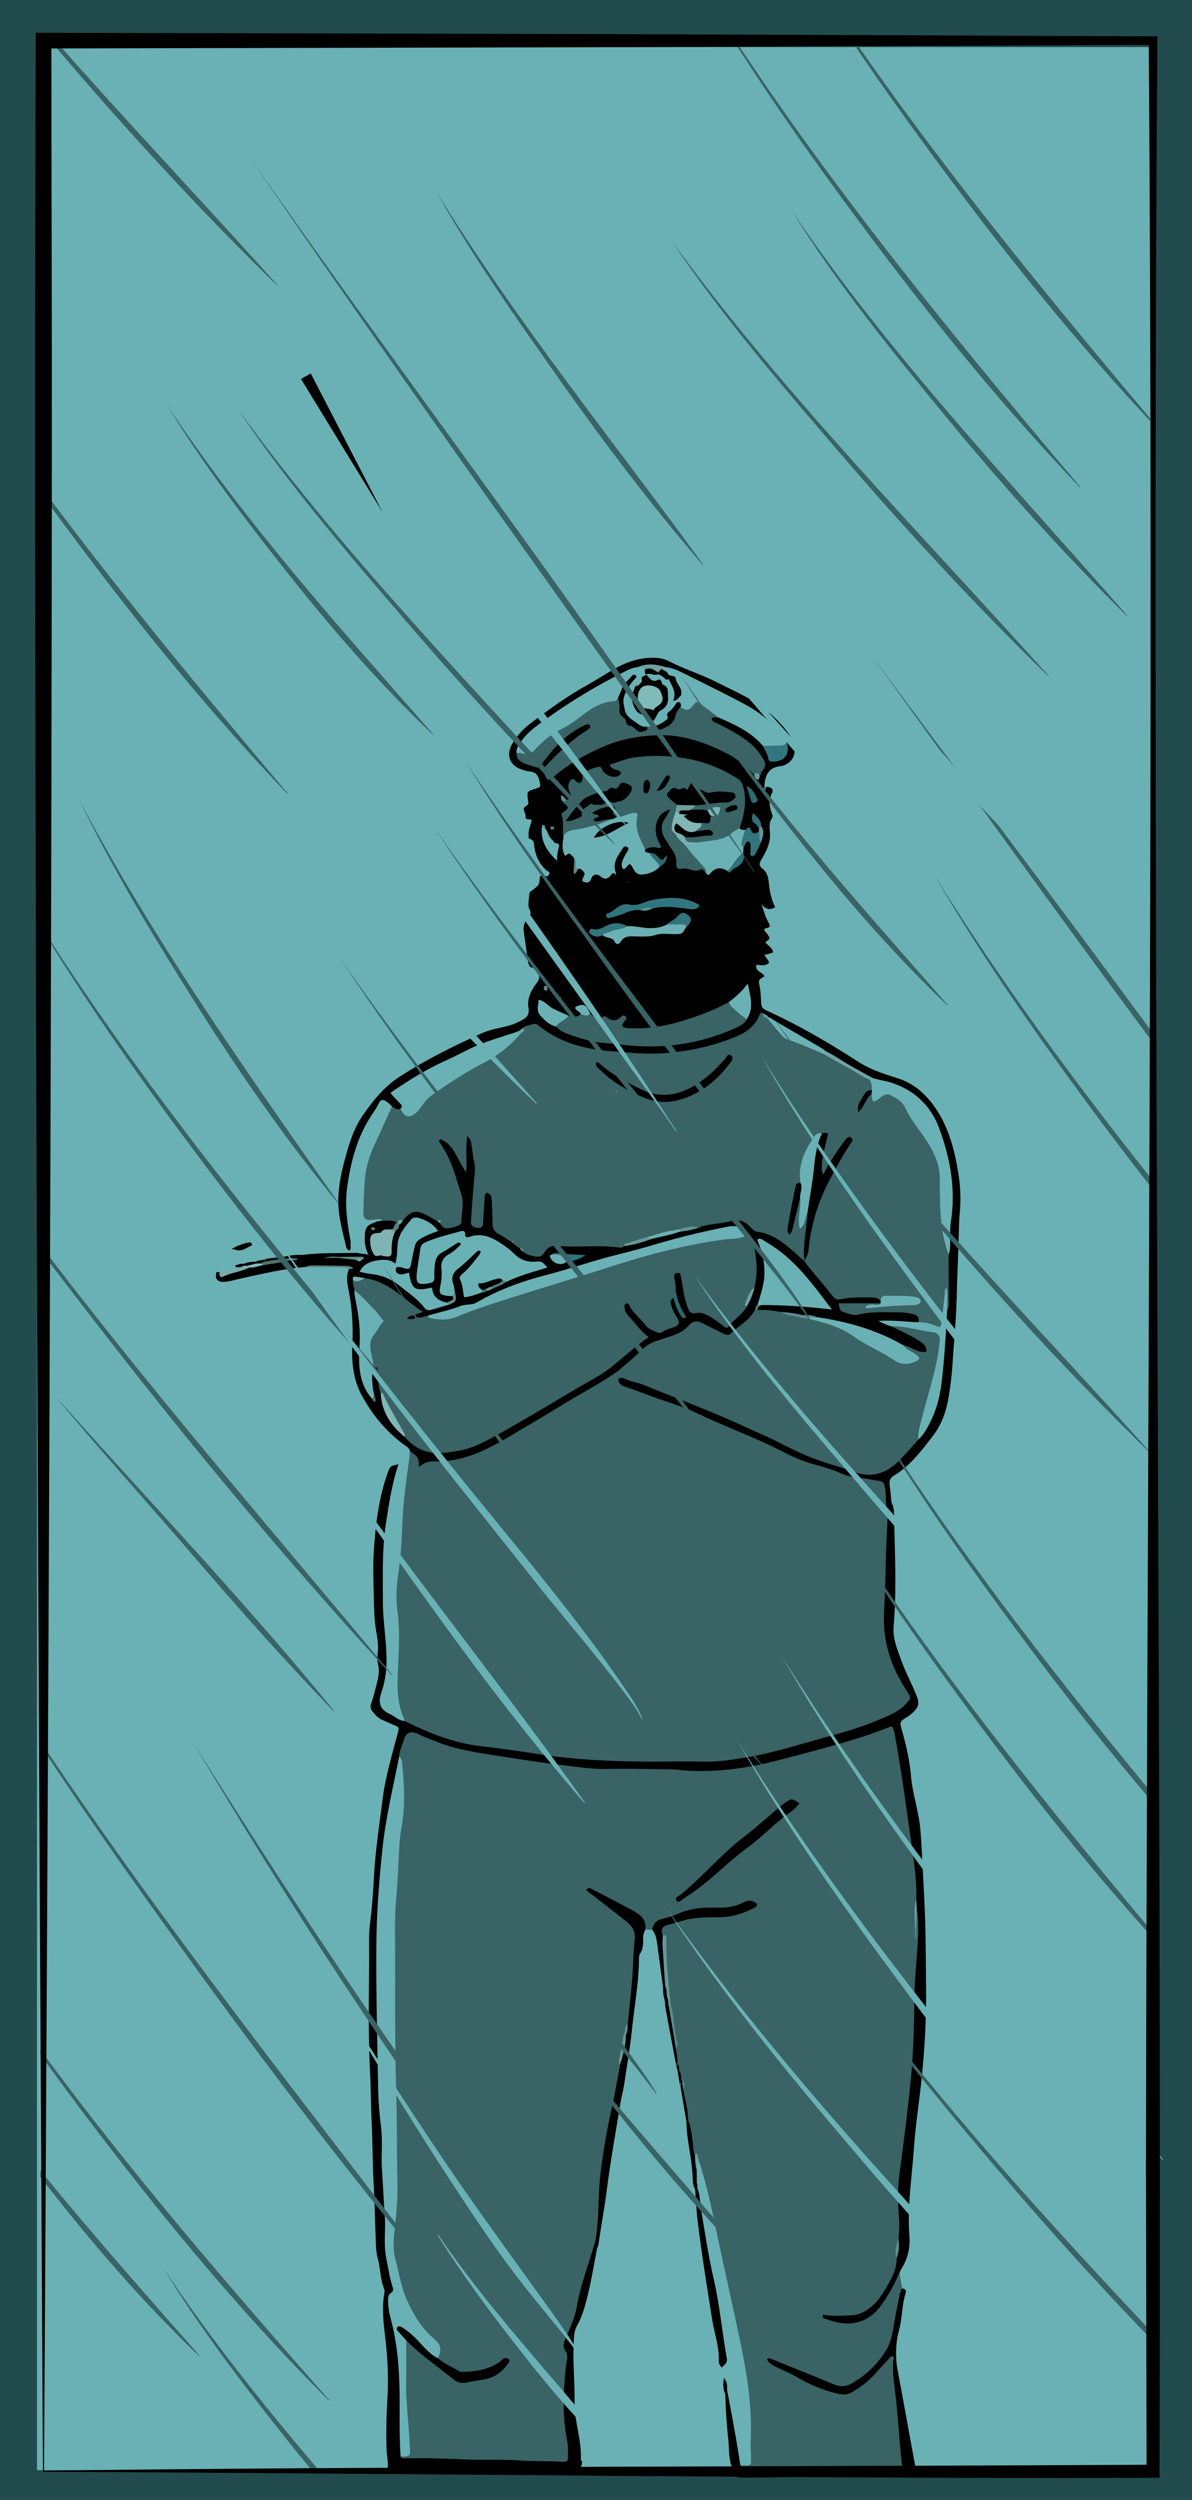<svg xmlns="http://www.w3.org/2000/svg" viewBox="0 0 310 650"><defs><style>.cls-20{fill:#405f60}.cls-22{fill:#4d6f6f}.cls-28{fill:#5d9395}.cls-39{fill:#6ab1b5}.cls-47{fill:#80bab9}.cls-57{fill:#639698}.cls-58{fill:#70a4a4}.cls-61{fill:#82bfbe}.cls-67{fill:#396365}.cls-68{fill:#4e7171}</style></defs><g id="Ebene_2"><path d="M-1.63-1.12h315v653.5h-315z" style="fill:#214b4d"/><path d="M9.62 12.25h290.25v630H9.62z" class="cls-39"/><path d="M60.95 324.84c-.24-.03-.48-.07-.72-.1 1.47-.88 3.06-1.46 4.76-1.73.34.15.63.33.54.78-1.46.62-2.78 1.88-4.58 1.05ZM240.43 642.44c-2.17-.16-2.19-.06-2.59-2.25l-4.62-25.23q-.43-1.83-1.27-1.67c-.81 1.42-.8 2.99-.64 4.52.22 2.15.39 4.3.64 6.45.56 4.75.98 9.51 1.17 14.29.09 2.28-.34 2.62-2.66 2.72-1.71.08-3.37-.48-5.07-.42-9.65.3-19.28-.91-28.93-.39-.87.05-1.7-.05-2.38-.69-.72-.67-.96-1.53-1.07-2.48-.53-4.67-1.66-9.23-2.43-13.85-.16-.95-.49-1.79-1.52-2.11-.65.03-.93.52-1.21 1-.69 4.26.15 8.47.54 12.67.42 4.43 3.53 9.12 3.53 9.12.1 0 .21 0 .31.01 7.41.36 53.5-1.27 48.19-1.66Z"/><path d="M150.9 634.03c-1.69-8.55-.63-16.92-.58-25.56 0-1.5.45-2.89 1.1-4.22 2.86-5.85 3.35-12.32 4.82-18.53.12-.51.12-1.08-.07-1.6-.31-.62-.52-1.34-1.38-1.44-1.38.18-1.62 1.34-1.89 2.35-1.3 5-3.29 9.81-4.15 14.94-.33 1.98-1.07 3.86-1.91 5.69-.95 2.05-1.76 4.08-.78 6.43.44 1.05.05 2.28.01 3.44-.18 5.15-1.27 10.28-.2 15.44.36 1.74.53 3.51.76 5.27.22 1.68-.5 2.67-2.3 2.7-2.01.03-4.02.08-6.02-.03-10.01-.57-20.04-.64-30.06-.81-.92-.02-1.87.16-2.59-.64-.69-2.24-1.03-4.54-.83-6.86.43-4.95-.15-9.88-.26-14.81-.06-2.59.19-5.33-.83-7.8-1.15-2.78-.88-5.78-1.57-8.62-.16-.68-.07-1.44.31-2.03 1-1.54.74-3.08.18-4.67-.33-.95-.45-1.96-.67-2.93-1.68-7.4-.29-14.98-1.37-22.42-.53-3.68-.05-7.39-.25-11.08-.23-4.47-1.05-8.94-1.04-13.39.02-9.9-.49-19.78-.61-29.68-.06-5.19.45-10.34.54-15.52.12-6.88.95-13.71 1.68-20.54.64-6 2.56-11.78 3.02-17.81.06-.82.51-1.44.89-2.11.27-.73.32-1.51.54-2.25.96-3.33 1.58-3.56 4.74-2.19 3.76 1.63 7.66 2.87 11.71 3.62 4.56.85 9.14 1.53 13.74 2.12 7.57.97 15.07 2.6 22.77 2.55 5.57-.04 11.14-.3 16.69.12 5.88.44 11.71.55 17.54-.45 12.37-2.12 24.38-5.61 36.26-9.6 1.99-.67 2.46-.43 2.93 1.57.14.6.24 1.21.37 1.82 1.83 8.7 2.62 17.56 4 26.33.68 4.32 1.57 8.69.93 13.13.01.99.36 1.9.62 2.83.81 3.46.14 6.85-.29 10.3-.96 7.66-.61 15.4-.99 23.1-.33 6.71-.99 13.37-1.74 20.03-.94 8.42-2.55 16.79-2.05 25.33.12 2.08.32 4.16-.15 6.23-.16 1.65.88 3.37-.25 4.97.05 2.93-1.49 5.28-2.82 7.71-2.11 3.86-4.88 6.72-9.75 6.54-1.3-.05-2.61.04-3.93 0-.89-.03-2.02-.22-2.25 1.04-.19 1.05.51 1.79 1.43 2.14 5.19 1.96 10.01 1.59 14.14-2.9 2.71-2.95 4.54-6.39 4.95-10.47.09-.21.15-.45.27-.64 1.73-2.68 2.51-5.56 2.25-8.79-.61-7.66.65-15.24 1.17-22.85.41-5.99 1.37-11.95 1.99-17.93.81-7.83 1.26-15.69 1.17-23.57-.07-5.87-.05-11.75-.23-17.61-.19-6.01-.57-12.01-.88-18.02-.1-1.92-.21-3.85-.38-5.77-.4-4.7-2.04-9.16-2.43-13.89-.36-4.3-1.39-8.52-2.59-12.68-.33-1.14-.02-1.68.92-2.22 1-.58 1.93-1.26 2.72-2.14.92-1.02 1.08-1.98.57-3.36-1.21-3.26-2.95-6.28-4.11-9.55-1.03-2.9-2.31-5.72-2.03-8.94.82-9.41.31-18.83.15-28.25-.02-1.26-.03-2.63-.65-3.84-1.81-.52-1.69 1.07-2.17 2 .37 2.49-.33 4.92-.32 7.39.01 4.62-.04 9.24-.4 13.85-.68 8.96.18 17.6 5.23 25.39 1.19 1.83.88 3.05-1.09 4.23-1.58.94-3.2 1.84-4.94 2.53-7.27 2.89-14.85 4.8-22.37 6.89-7.66 2.13-15.39 4.01-23.45 4.01-14.99 0-29.96-.14-44.83-2.34-10.15-1.51-20.47-2.2-29.78-7.17-.86-.46-1.76-.58-2.66-.09-1.48-.1-2.46-1.23-3.72-1.79q-3.59-1.58-2.3-5.31c.94-2.72 1.4-5.46 1.42-8.39.04-5.19-.94-10.3-.94-15.48 0-6.88-.25-13.75.82-20.6.8-5.09 1.54-10.18 3.23-15.16-2.11.45-2.16.43-2.75 2.08-2.35 6.53-3.19 13.35-3.64 20.2-.25 3.77-.13 7.57-.04 11.35.08 3.31.08 6.65.66 9.93.31 1.74.61 3.45.4 5.24-.13 1.06-.2 2.21.06 3.23.5 1.91 0 3.67-.45 5.46-.39 1.57-.77 3.15-1.32 4.66-.32.86-.18 1.49.33 2.13.72.92 1.51 1.75 2.63 2.22 1.14.48 2.25 1.03 3.4 1.48.83.32.85.67.63 1.55-1.51 5.81-3.29 11.53-4.04 17.55-.84 6.73-1.9 13.42-2.24 20.2-.13 2.62-.33 5.23-.55 7.84-.22 2.68-.74 5.36-.72 8.04.07 11.51-.36 23.03.24 34.54.23 4.47.21 8.95.44 13.42.26 5.24.19 10.49.5 15.74.27 4.62.33 9.26.52 13.88.08 1.93.04 3.87.56 5.76.72 2.6.63 5.38 1.67 7.92.14.33.09.77.03 1.14-.66 3.78-.23 7.55.22 11.3.65 5.38.92 10.8.58 16.19-.29 4.56-.34 9.1-.2 13.65.02.52.66 4.01.12 4.5-1.7-.37-5.02 1.11-6.79 1.09-4.72-.06 3.3-1 10.57-.65 8.03.38 16.07.1 24.11.49 7.72.37 11.65.08 19.38.44 4.07.19 3.95-4.39 2.99-9.24Z"/><path d="M233.21 587.12c0 2.22-.78 4.16-1.85 6.1-1.43 2.59-2.82 5.12-5.27 6.93-1.47 1.09-2.99 1.81-4.87 1.87-2.43.08-4.85.24-7.2-.21-.2.68.11.9.35.99 3.3 1.21 6.52 2 10.07.5 3.52-1.48 5.19-4.44 6.97-7.38.99-1.64 1.74-3.42 2.59-5.13.01 1.43.39 2.8.63 4.2.46.94-.03 1.8-.23 2.69-.91 4.11-1.06 8.38-2.53 12.39-.21.57-.28 1.19-.65 1.7a37.063 37.063 0 0 1-8.15 8.15c-2.42 1.77-4.84 1.77-7.62.64-4.21-1.71-8.32-3.65-11.58-5.06 1.98.61 4.63 2.17 7.36 3.52 2.09 1.04 4.32 1.65 6.54 2.32 1.31.39 2.54.16 3.78-.52 3.38-1.87 5.95-4.63 8.47-7.45.41-.46.69-1.07 1.34-1.23.84-.21 1.47-.13 1.03 1-.46 3.26.17 6.47.52 9.68.54 4.83.87 9.67 1.29 14.5.11 1.23.25 2.45.41 3.67.11.89-.25 1.29-1.15 1.29-1.54-.01-3.11.17-4.63-.03-3.46-.44-6.94-.31-10.4-.35-7.94-.11-15.87-.76-23.82-.45-.7.03-1.57.39-2.09-.49 1.32-1.17 1.54-2.68 1.62-4.38.58-12.32-1.85-24.25-4.59-36.14-2.51-10.9-4.52-21.9-7.16-32.77-.43-1.79-.66-3.63-1.33-5.35-.39-.67.38-1.85-.93-2.13-.92-2.8-.93-5.8-1.82-8.61-.09-.48-.09-.97-.14-1.45-.44-2.06-.8-4.13-1.21-6.19-.07-.91.48-1.88-.28-2.73-.12-.18-.2-.38-.26-.59-.2-.74-.27-1.51-.49-2.25-.07-.69-.28-1.35-.45-2.02-.22-1.2-.43-2.41-.45-3.63.18-4.09-.84-8.03-1.41-12.03-.5-4.8-1.18-9.6-.99-14.45.04-.97-.31-1.8-.98-2.49-.98-2.77-.7-3.23 2-4.23 4.09-1.51 8.27-2.31 12.65-2.11 2.49.11 4.88-.47 7.18-1.42-2.22.68-4.47 1.39-6.8 1.16-5.17-.51-9.83 1.42-14.63 2.77-1.27.36-1.26 1.93-2.4 2.38-.62.23-1.23.21-1.83-.07-2.39-5.57-8.58-6.14-12.12-9.2 2.12 1.29 4.52 3.23 7.02 5.01 3.05 2.16 3.83 5.03 3.17 8.32-.86 4.27-.36 8.64-1.2 12.87-.47 2.38-.15 4.76-.58 7.11-.45.95-.98 1.88-1.06 2.97-.49 2.68-1.5 5.31-.88 8.11-1.75 9.29-3.79 18.53-5 27.91-.63 4.89-.67 9.81-1.24 14.7-.13 1.09-.31 2.14-1.2 2.9-1.51 5.58-3.73 10.96-4.7 16.69-.48 2.86-1.67 5.46-2.83 8.07-.55 1.25-.97 2.34-.07 3.68.72 1.07.23 2.43.1 3.63-.76 6.62-1.04 13.21.31 19.79.21 1.05.18 2.15.18 3.23 0 2.08-.05 2.13-2.06 2.02-3.54-.19-7.09-.07-10.64-.32-4.31-.3-8.65-.09-12.97-.23s-8.63-.37-12.96-.34c-1.08 0-2.16.04-3.24 0-.58-.02-1.26.25-1.7-.4 1.87-1.85 1.2-4.16 1.08-6.34-.4-7.3-.69-14.6-.69-21.92 0-.53.05-1.08.31-1.57.93-1.22 1.95-.8 2.75.05 3.09 3.29 6.8 5.8 10.42 8.42 1.14.83 2.21 1.2 3.64.94 2.89-.52 5.85-.73 8.2-2.79-2.3 1.32-4.85 1.8-7.41 2.25-3.43.6-5.84-1.56-8.37-3.29-.6-.41-.7-1.17-.63-1.91-.04-1.82-.9-3.2-2.13-4.49-7.82-8.18-10.54-18.07-9.71-29.15.88-11.66.77-23.32.19-34.98-.07-1.31-.09-2.63-.09-3.94 0-13.92-.2-27.85.07-41.77.18-9.26.77-18.52 1.98-27.72.31-2.32.41-4.63.04-6.93-.38-2.31.66-4.61-.01-6.9.08-1.33.68-2.52 1.04-3.78.72-2.55 1.91-3.14 4.21-1.94 1.45.76 2.98 1.23 4.47 1.84 4.63 1.9 9.5 2.67 14.39 3.44 5.87.92 11.74 1.88 17.64 2.57 4.13.49 8.24 1.19 12.45 1.09 5.49-.13 10.98.05 16.47.11 1.54.02 3.07.27 4.61.35 8.12.41 16.05-.79 23.85-2.85 7.54-1.99 15.12-3.89 22.54-6.36 2.18-.73 4.33-1.57 6.44-2.34.58.71.68 1.4.8 2.09 1.25 7.08 2.36 14.17 3.32 21.29.69 5.13 1.58 10.24 2.05 15.4.19 2.08.31 4.16.22 6.25-.4 2.38-.08 4.78-.19 7.16v2.06c.02-.47 0-1.3 0-2.14.19-1.45-.4-2.95.33-4.35.51 2.99.42 6 .22 9.01-.33 5.01-.85 10.01-.87 15.04-.04 6.96-.3 13.92-.99 20.84-.78 7.77-1.76 15.51-2.8 23.25-.53 3.94-.48 7.87-.21 11.8.13 1.86.13 3.69-.14 5.53-.14 1.7-.56 3.38-.45 5.1Z" class="cls-67"/><path d="M230.9 393.14c-.21 5.31-.55 10.62-.6 15.93-.03 3.71-.31 7.4-.41 11.09-.18 6.87 1.85 13.08 5.51 18.82.08.13.18.25.26.38 1.44 2.2 1.38 2.14-.4 3.99-1.78 1.84-4.12 2.68-6.35 3.65-5.11 2.24-10.49 3.68-15.86 5.15-6.18 1.7-12.29 3.65-18.63 4.73-3.81.65-7.61 1.24-11.5 1.15-4.94-.11-9.9.02-14.84-.01-9.43-.06-18.83-.48-28.16-1.96-4.88-.77-9.77-1.48-14.68-2.02-6.08-.68-11.72-2.68-17.21-5.23-.97-.45-1.94-.93-2.91-1.39 0-.15.06-.33 0-.46-2.2-4.72-1.75-9.66-1.54-14.66.18-4.45.41-8.92-.21-13.39-.43-3.12-.27-6.31.18-9.46.6-4.12.93-8.26 1.06-12.42.18-5.93.97-11.81 1.82-17.68.1-.68.1-1.38.15-2.07.82-.46 1.7-.16 2.11.41 1.01 1.4 2.29 1.41 3.81 1.37 5.42-.13 10.5-1.45 15.23-4.09 9.9-5.52 19.52-11.5 29.37-17.1 1.21-.69 2.08-2.24 3.84-1.75.74.6 1.6 1.1 1.64 2.21-.26 1.34.79 1.46 1.65 1.77 5.44 1.95 10.91 3.85 16.22 6.14 8.64 3.73 17.26 7.49 25.79 11.47 6.53 3.04 13.36 5.38 20.6 6.32 3.61.47 4.96 2.73 4.06 6.4-.22.92-.39 1.79-.02 2.7Z" class="cls-67"/><path d="M230.9 393.14c-.76-1.99-.34-4.12-.71-6.17-.22-1.23-.43-1.84-1.87-2-1.75-.2-3.47-.63-5.25-.77-1.54-.12-3.02-.5-4.45-1.16-2.17-1.01-4.49-1.65-6.8-2.26-3.08-.81-5.94-2.14-8.75-3.6-2.12-1.1-4.3-2.08-6.49-3.04-5.01-2.2-10.11-4.22-15.05-6.58-4.48-2.14-9.28-3.36-13.86-5.19-1.65-.65-3.34-1.2-5.01-1.79-.51-.18-1.03-.36-1.38-.8-.29-.36-.61-.81-.35-1.25.28-.47.84-.2 1.28-.22 1.66-.84 3.22-.1 4.68.49 8.07 3.3 16.27 6.28 24.23 9.86 6.34 2.85 12.57 5.91 18.92 8.72 4.57 2.02 9.39 3.53 14.26 4.73 3.86.96 6.78-1 9.18-3.68 1.6-1.78 3.24-3.51 4.88-5.26 1.1-.47 1.42-1.53 1.93-2.47 2.53-4.7 3.37-9.87 4.05-15.06.67-5.08 1.08-10.19 1.29-15.32.91-4.59-.42-9.17-.06-13.76.9-2.04.87-4.12.64-6.32-.34-3.23.49-6.45.38-9.71-.2-6.1-1.34-12.01-3.72-17.59-2.52-5.91-7.18-9.55-13.46-11.03-.9-.21-1.82-.33-2.58-.92-4.41-1.9-8.26-4.79-12.47-7.04-2.94-2.31-6.5-3.53-9.65-5.49-1.38-.86-2.52-2.04-4.01-2.71-.27-.13-.54-.28-.81-.41-.18-.05-.36-.1-.54-.13-.36-.06-.71 0-1.05.16-4.1 5.44-10.24 6.8-16.34 8.18-10.57 2.38-21.11 1.66-31.61-.57-3.44-.73-6.55-2.29-9.41-4.32-1.29-.92-2.58-1.39-4.05-.45-.66.18-1.34.28-1.95.61-8.37 3.12-16.62 6.5-24.43 10.87-1.95 1.09-3.79 2.37-5.72 3.49-1.16.67-1.54 1.4-.51 2.55.82.92 1.28 1.98.12 3.04-1.15.82-2.1.23-3.04-.44-1.22-.93-2-.47-2.83.68-4.4 6.04-6.23 12.98-7.26 20.22-.54 3.79.11 7.51.52 11.24.1.91.39 1.86-.59 2.52-.22.7.33 1.5-.26 2.18-.9-.24-.94-1.07-1.08-1.67-.94-3.97-2.02-7.93-1.87-12.07.11-3.1.69-6.13 1.47-9.12 1.14-4.33 2.35-8.65 4.95-12.4 2.65-3.81 5.5-7.35 9.51-9.96 6.76-4.39 13.94-7.93 21.25-11.24 2.05-.93 4.26-1.35 6.44-1.85 1.21-.28 2.34-.71 3.45-1.27 1.52-.78 2.77-1.33 2.37-3.66-.4-2.3.76-4.6 2.21-6.42.99-1.24.44-2.31.33-3.47-.03-.33-.29-.54-.65-.46-1.72.35-1.9-.88-2.07-2.06-.36-2.47-.7-4.95-1.05-7.42-.18-1.31.24-2.42 1.1-3.41.59-.67 1-1.15.39-2.31-.54-1.02-.08-2.56-.05-3.88.01-.54.42-.77.8-1.05 1.84-1.38 1.84-1.38 1.95-3.48.27-.41.69-.25 1.03-.19.57.11 1.12.18 1.39-.45.33-.77-.47-.81-.82-1.13-1.71-1.59-2.66-3.57-3.01-5.85-.14-.88.08-1.88-1.18-2.22-.47-.13-.3-.8-.33-1.25-.08-1.27.61-2.38.8-3.62-.43-.51-1.73.17-1.6-1.11.09-.88-1.2-1.9.23-2.64.77-.4.47-.98.39-1.6-.28-2.08-.2-2.17 1.76-2.78 1.69-.52 1.61-.5 1.21-2.23-.31-1.36-.97-2.15-2.39-2.3-.69-.07-1.37-.25-2.03-.46-3.17-.98-4.29-3.64-2.74-6.54 1.22-2.29 3-4.12 5.05-5.66 4.68-3.54 9.43-6.99 14.58-9.84 2.3-1.27 4.5-2.71 6.77-4.03 2.76-1.61 5.71-2.75 8.92-3 1.85-.14 3.74-.07 5.43.8 4.06 2.09 8.44 3.43 12.5 5.49 4.4 2.23 8.99 4.13 12.88 7.27 2.05 1.65 3.9 3.52 5.5 5.62.75.99 1.36 2.04 1.71 3.26.76 2.64-.35 4.78-2.95 5.62-.07.02-.15.05-.22.05-3.45.22-4.4 2.49-4.47 5.48.2.45.3 0 .45-.05 1.18-.1 2.04.59 1.55 1.52-1.05 2.01-.66 3.82.06 5.73.1.25.06.67-.1.89-1.09 1.51-.4 3.19-.5 4.78-.14 2.15-1.11 4.01-2.16 5.79-.6 1.01-.86 1.73.2 2.54 1.11.85 1.47 2.04 1.61 3.42.24 2.28.63 4.56 1.69 6.59-1.65.99-2.63.33-3.59-.82.59 1.59.97 3.29 1.82 4.73.76 1.28.22 1.41-.78 1.58-.11.02-.18.19-.28.29.05.6.59.87.87 1.32.7 1.1.71 1.09-.61 1.99.59.94 1.9 1.36 2.02 2.7-.75.22-1.48.43-2.21.64l.05-.05c.06.87 1.19 1.21 1.05 2.2-.96.73-2.1.54-3.2.37-.47 1.87 1.64 1.87 2.07 3.03-1.57.91-1.6.92-1.23 2.72.28 1.37.28 2.76.36 4.15.05.86.28 1.51 1.25 1.95 8.39 3.78 16.31 8.42 24.03 13.4 3.16 2.04 6.66 3.16 10.19 4.27 4.16 1.3 7.21 3.99 9.67 7.48 3.61 5.12 5.13 11.01 6.12 17.05.56 3.42.75 6.89.41 10.38-.18 1.84-.21 3.7-.26 5.55-.15 5.56-.42 11.11-.55 16.67-.13 5.7-.72 11.39-1.08 17.09-.19 3.01-.54 5.99-1.06 8.96-.63 3.64-1.88 7.08-4.14 9.96-2.93 3.75-5.8 7.63-10 10.16-.88.53-1.32 1.21-1.17 2.28.22 1.6.34 3.22.51 4.83-1.26.41-.92 1.5-1.02 2.4Z"/><path d="M160.83 356.4c-4.4 3.13-9.21 5.6-13.82 8.41-4.87 2.97-9.77 5.9-14.69 8.79-5.14 3.02-10.39 5.76-16.49 6.27-.54.04-1.08.14-1.61.12-1.69-.07-3.37-.16-4.75 1.1-.15.13-.41.21-.62.02q.46-1.89-1.32-3.16c-.31-.22-.62-.44-.94-.67-.19-.96-1.04-1.29-1.7-1.78-4.61-3.42-8.15-7.81-10.85-12.78-2.21-4.08-2.64-8.69-2.4-13.28.25-4.96-.11-9.85-1.11-14.71-.33-1.61-.47-3.2.22-4.75.18-.74-.37-.71-.79-.7-3.48.07-6.97-.2-10.45.14-5.77.42-11.37 1.82-17.01 3.02-1.5.32-2.97.86-4.52.86-1.48 0-2.15-1.02-1.69-2.48.2-.11.4-.13.62-.08 1.09.54 2.03.08 3.04-.35 1.61-.69 3.35-.97 5-1.56 1.2.12 2.29-.51 3.47-.54 2.12-.69 4.35-.78 6.53-1.14.71-.25 1.44-.2 2.17-.2.8-.09 1.58.38 2.38.07.36-.09.74-.07 1.11-.07-.44 0-.87-.01-1.3.1-.22 0-.42-.06-.61-.18-.11-.12-.15-.25-.12-.38s.06-.2.09-.2c4.62-.63 9.28-.41 13.92-.54.4-.63 1.01-.74 1.65-.73-.03-.03.02-.15-.01-.17-.43-1.12-.32-2.26-.33-3.39-.03-2.24.89-3.78 3.16-4.34.35-.11.68-.25 1.02-.37.43-.24.9-.39 1.38-.48 1.48-.06 2.97-.15 3.92 1.33.19 1.3-.64 2.06-1.49 2.8-1.05.44-2.04 1.02-3.17 1.27-1.16.26-1.39 1.04-1.16 2.08.23 1.06.92 1.51 1.96 1.55 1.25.06 1.27-.84 1.33-1.69.09-1.31.22-2.6 1.37-3.49.6-.5.98-1.16 1.26-1.88.24-.53.49-1.04.72-1.58 1.73-2.6 3.68-3.23 6.45-2.05 1.27.54 2.51 1.14 3.56 2.07.27.23.54.45.86.62 2.61 1.2 3.4.72 3.95-2.01.38-1.9.09-3.63-.45-5.45-1.18-4.01-2.41-7.99-4.6-11.6-.47-.77-.77-1.63.04-2.31.75-.63 1.64-.36 2.38.13 1.8 1.19 2.75 3.1 3.95 4.87.03-1.55-.11-3.07.14-4.56.11-.64.41-1.21 1.11-1.33.7-.11 1.17.32 1.51.87.29.45.49.95.61 1.49 1.01 4.73 1.01 9.47.27 14.23-.27 1.75-.21 3.52.08 5.29.71-1.53.85-3.16.94-4.81.07-1.19.19-2.52 1.75-2.53 1.55 0 1.98 1.24 2.11 2.57.07.69.15 1.4.06 2.08-.52 3.68 1.12 6.07 4.41 7.49.2.11.38.24.55.39.63.6 1.35 1.08 1.98 1.67.38.39.85.64 1.31.92 1.52.91 2.89.82 4.12-.55.95-1.06 2.22-1.28 3.57-1.27 4.76.05 9.52-.11 14.27.03 1 .03 1.99 0 2.98-.11 2.46.21 4.68-.74 6.96-1.4 2.37-.75 4.86-1 7.22-1.79.22-.06.45-.1.67-.13 1.36-.45 2.91-.29 4.12-1.24.29-.2.61-.35.93-.48.22-.11.44-.18.68-.22 2.56-.53 5.19-.69 7.75-1.25 1.86-.41 3.39.07 4.69 1.28 1.06 1 2.29 1.43 3.64 1.86 3.73 1.2 6.9 3.34 9.46 6.31.35.41.7.81 1.12 1.15.2.13.4.27.6.39 1.97 2.25 3.86 4.57 5.75 6.9 1.23 1.52 2.41 2.6 4.63 2.24 2.11-.34 4.3-.15 6.46-.05 1.34.06 2.45.43 2.61 2.02-.03.25-.13.46-.29.65-2.21.81-4.58.18-6.82.75-.42.11-.9 0-1.5.43 1.64.43 3.05.42 4.5.35 3.98-.2 7.97-.64 11.93.03 2.07.35 2.56 1.43 2.01 3.47-.6.68-1.42.59-2.16.47-1.99-.34-4-.5-5.76-.49.12.04.51.03.9.06 2.41 1.35 5.14 2.04 7.42 3.64.75.53 1.52 1.07 1.85 2 .24.68.33 1.37-.14 1.98-.48.63-1.13.61-1.87.48-1.6-.27-2.99-1.25-4.65-1.28-7.07-3.92-14.63-6.41-22.57-7.84-1.2-.39-2.44-.38-3.68-.46-1.88-.63-3.81-.26-5.72-.34-1.85-.85-4.06-.13-5.82-1.35-.6-.88.11-1.39.55-1.98 2.03-1.47 4.38-.91 6.49-.61 3.07.44 6.15-.12 9.31.47-3.88-5.68-7.99-11.04-14.45-14.74 1.19 5.45 1.84 10.52-1.51 15.1-.52.47-.83 1.04-.75 1.77.08.93-.44 1.59-1.01 2.24-1.33 1.52-2.99 2.66-4.55 3.9-1.34 1.06-2.9.81-4.39.17-1.41-.61-2.76-1.36-4.16-2.01-.88-.41-1.85-.66-2.58.13-2.05 2.21-4.8 3.01-7.53 3.76-2.48.68-4.43 2.07-6.13 3.9-1 1.08-2.28 1.82-3.35 2.82-.6.57-1.33.74-2.14.49Z"/><path d="M95.82 326.19c-1.07-.15-2.15-.29-3.22-.44-1.02-.63-.74-1.91-1.36-2.74-.9-4.7-1.62-9.41-.97-14.2.94-6.84 2.66-13.42 6.61-19.23.52-.76 1.03-1.5 1.44-2.35.73-1.52 1.27-1.57 2.64-.5.36.28.65.64.98.97.48.81.3 1.57-.01 2.42-.98 2.59-2.25 5.05-3.38 7.57-2.01 4.5-2.97 9.16-2.7 14.08.03.46-.01.92-.12 1.37-.39 1.72-.05 2.89 2.05 2.9.83 0 1.74.15 1.79 1.33-.45.06-.91.11-1.36.17-.16.09-.33.16-.51.21-2.4.87-2.74 1.37-2.84 3.8-.07 1.65.24 3.19.94 4.68l.03-.03Z" class="cls-39"/><path d="M232.4 613.13c-.13-.57-.32-.84-.84-.26-1.35 1.49-2.76 2.93-4.08 4.44-1.66 1.89-3.67 3.31-5.78 4.61-1.11.68-2.18.79-3.52.51-3.99-.85-7.62-2.44-11.12-4.48-1.73-1.01-3.62-1.72-5.41-2.63-.87-.45-1.79-.91-2.18-1.93.6-.49 1.07-.08 1.54.11 5.3 2.14 10.61 4.26 15.89 6.46 1.56.65 3.01.61 4.45-.18 3.73-2.07 6.76-4.97 9-8.53 1.12-1.78 1.66-3.97 2.02-6.12.44-2.67.96-5.33 1.49-7.98.15-.75.25-1.54.8-2.15.79.08 1.09.54.85 1.27-.99 3.09-.84 6.4-1.67 9.46-.85 3.12-.97 6.13-.61 9.25-.27-.61-.55-1.22-.82-1.83Z"/><path d="M79.52 329.42c.69-.43 1.47-.42 2.23-.41 2.68.02 5.36.06 8.04.12.72.01 1.44.06 2.08.54-.35.38-.76.24-1.11.32-.8-.65-1.78-.44-2.68-.46-2.85-.07-5.71-.07-8.57-.1Z" style="fill:#5d8281"/><path d="m72.25 326.8 1.79-.06c.18.2.23.42.16.68-1.56.7-3.25.7-4.9.95a.685.685 0 0 1-.54-.42c.04-.43.33-.6.7-.69.43-.06.86-.11 1.28-.17.46-.28 1.03-.04 1.5-.3Z"/><path d="M74.05 327.23v-.49c1.51-.42 3.07-.5 4.63-.45v.35c-.32.62-.92.68-1.51.77-.83.03-1.67-.06-2.49.08-.25-.01-.46-.1-.65-.26ZM63.36 328.61c1.03-.46 2.12-.57 3.23-.55.14.2.16.42.07.64-.64.6-1.51.48-2.27.71-.35.05-.69.03-.99-.19-.11-.13-.16-.26-.13-.4s.06-.21.09-.21Z"/><path d="M66.61 328.53v-.47c.5-.51 1.22-.27 1.81-.51.23-.14.4-.09.51.15v.3c-.15.53-.63.62-1.05.78-.44 0-.92.21-1.27-.25ZM63.36 328.61v.44c-.31 1.19-1.03.91-1.79.49l-.51-.45c.75-.24 1.47-.62 2.3-.49Z"/><path d="M199.3 204.59c-.08.59-.31 1.1-.76 1.63-.12-.64-.36-1.19.31-1.58.15-.02.3-.03.45-.05Z" style="fill:#4a6b6a"/><path d="M72.25 326.8c-.44.39-.94.49-1.5.3.47-.24.95-.45 1.5-.3ZM68.93 327.69l-.51-.15c.29-.29.63-.44 1.04-.28-.18.14-.36.29-.53.43Z" class="cls-68"/><path d="M181.68 561.62c2.17 6.37 3.47 12.96 4.85 19.53 1.97 9.36 4.11 18.69 6.06 28.05 1.71 8.25 3.01 16.55 2.65 25.03-.07 1.62.04 3.24.08 4.86.04 1.9 0 1.96-1.87 1.94-.31 0-.61-.06-.92-.09-.99-6.51-2.16-12.99-3.43-19.46-.21-.22-.35-.48-.39-.79-.05.59-.44 1.15-.09 1.76.1 4.09.39 8.16.82 12.23.19 1.76.03 3.55.5 5.29.23.87-.35 1.05-1.06 1.04-1.78 0-3.56.03-5.34-.01-8.96-.21-17.91-.61-26.87-.62-1.61 0-3.23-.21-4.84-.3-.58-.03-.81-.29-.78-.87.24-4.91-1.69-9.58-1.62-14.47.09-5.63-.58-11.25-.16-16.89.08-1.1.23-2.17.77-3.12 1.38-2.45 2.13-5.15 2.78-7.83 1.01-4.11 1.68-8.31 2.49-12.47 1.01-11.28 2.07-22.56 4.23-33.68 1.19-6.11 2.47-12.21 3.49-18.35.57-3.39.95-6.84 1.37-10.27.75-6.18.65-12.45 1.94-18.57.19-.89.44-1.65 1.45-1.85h1.83c1.6.02 1.89 1.31 1.93 2.39.17 4.28 1.27 8.43 1.58 12.68-.05 1.31.51 2.54.49 3.85 1.05 5.09 1.66 10.24 2.3 15.39.13.58.22 1.18.38 1.76.05.23.1.45.17.68.49.94.22 2.07.78 2.99.07.47.26.92.25 1.41-.02 2.74.99 5.33 1.16 8.05.05.38.19.75.24 1.13.62 2.99.76 6.04 1.48 9.03.59 2.49.21 5.19.6 7.78.15.36.25.73.27 1.12.93 8.87 2.42 17.65 3.99 26.43.88 4.94 1.62 9.9 2.29 13.2-2.07-12.43-4.86-26.42-6.51-40.6-.22-.49-.23-1.01-.23-1.53.1-1.22-.33-2.4-.23-3.61.16-.85-.38-2.06 1.12-2.25ZM105.63 608.48c0 3.25.09 6.49 0 9.74-.18 6.04.71 12.02.98 18.04.11 2.45.14 2.45-2.42 2.46-.32-4.46-.26-8.92-.25-13.4.02-7.42-.32-14.83-2.23-22.07-.35-1.34-.7-2.69-.73-4.09-.03-1.13-.34-2.31.88-3.15.61-.42.33-1.11.14-1.71-.72-2.28-1.02-4.65-1.52-6.98-.79-3.69-.14-7.4-.41-11.1-.3-4.01-.44-8.03-.73-12.04-.27-3.62.21-7.26-.22-10.89-.37-3.14-.69-6.31-.75-9.47-.25-12.75-.59-25.51-.49-38.26.06-8.33.72-16.66 1.59-24.96.85-8.1 2.79-15.97 4.35-23.92.52.42.7 1.01.76 1.64.51 5.54.9 11.08-.12 16.62-.34 1.82-.54 3.67-.63 5.52-.24 4.86-.48 9.72-.89 14.57-.3 3.61-.21 7.26-.19 10.89.04 12.21-.1 24.44.27 36.64.25 8.43.15 16.85.34 25.27.1 4.19-.35 8.33-.78 12.48-.24 2.31-.39 4.64.2 6.92.96 3.65 1.5 7.4 3.09 10.9 1.72 3.78 3.8 7.23 6.99 9.96 1.89 1.62 2.05 2.72 1.05 5.07-.11.03-.22.05-.32.08-.33.07-.65.13-.99.05-2.58-1.67-4.46-4.11-6.78-6.16-.09.51.17.98-.2 1.36Z" class="cls-39"/><path d="M167.79 501.76c-.29.64-.53 1.28-.53 2 0 1.46.07 2.91-.82 4.24-.31.46-.25 1.2-.26 1.81-.12 6.2-1.26 12.29-1.89 18.43-.49 4.7-1.33 9.32-2.01 13.98-.21 1.45-.64 2.87-.88 4.31-1.25 7.7-2.64 15.39-3.63 23.12-.61 4.75-1.49 9.46-2.18 14.19-.03.22-.18.42-.27.63-.04-.57-.13-1.12-.55-1.56 1.15-5.94.67-12.01 1.42-17.97.71-5.59 1.62-11.13 2.87-16.63.85-3.75 1.46-7.56 2.18-11.34-.2-.31-.17-.63-.09-.97.12-.32.21-.65.33-.97.33-1.98.91-3.91 1.05-5.93.52-.84.14-1.92.72-2.74.49-4.91 1.09-9.81 1.35-14.74.13-2.47.18-4.94.46-7.39.23-2.03-.64-3.44-2.09-4.6-2.9-2.3-5.85-4.56-8.77-6.84-.59-.47-1.31-.8-1.74-1.49.47-.54 1.02-.38 1.46-.15 3.5 1.8 6.98 3.63 10.46 5.46.34.18.65.42.98.61 1.76 1.01 2.79 2.41 2.45 4.54Z"/><path d="M238.45 496.55c-.05 1.55-.11 3.1-.16 4.64-.06.11-.12.23-.18.34-.06-.11-.12-.23-.18-.34.07-2.46-.47-4.95.37-7.37l.15 2.73Z" style="fill:#649da0"/><path d="M233.21 587.12c-.8-1.78 0-3.42.45-5.1.25 1.74.16 3.44-.45 5.1Z" style="fill:#599093"/><path d="M188.62 622.46c-.59-1.27-.64-2.58-.32-4.21.87 1.12.84 2.18.79 3.24-.16.32-.32.65-.48.97ZM207.91 468.88c-.82 1.14-1.93 1.99-3.02 2.77-3.64 2.63-6.69 5.96-10.31 8.61-5.68 4.14-10.44 9.43-16.46 13.14-.68.42-1.59 1.5-2.13.82-.68-.85.7-1.33 1.25-1.78 5.66-4.68 10.39-10.38 16.23-14.85 3.19-2.45 6.17-5.14 9.22-7.75.53-.45 1.1-.85 1.67-1.24 1.55-1.05 1.56-1.04 3.55.28ZM172.47 517.02c-.52-3.88-1.01-7.76-1.56-11.63-.18-1.29-.4-2.59-1.29-3.64.26-1.75 1.23-2.57 3.01-2.95 2.17-.46 4.16-1.58 6.33-2.14 2.57-.66 5.18-.74 7.79-.67 2.27.06 4.44-.26 6.48-1.3.91-.46 1.88-.75 2.87-.18.32.18.78.26.76.75-.02.44-.4.62-.74.8-2.91 1.52-5.98 2.41-9.29 2.43-3.08.02-6.17-.03-9.17.87-1.33.4-2.66.76-4 1.12q-2.2.59-1.31 2.71c.31.26.51.59.49.99-.19 4.04.5 8.05.45 12.09-.11.44-.28.81-.84.76ZM105.63 608.48c-.62-.68-1.22-1.38-1.85-2.05-.38-.4-.86-.87-.43-1.37.43-.51 1.05-.05 1.46.21 1.04.66 1.98 1.45 2.89 2.3 1.8 1.68 3.21 3.76 5.34 5.1.25.25.7.14.9.49h-.01c1.55 1.42 3.53 2.14 5.28 3.24.31.19.73.31 1.1.3 3.43-.07 6.74-.58 9.64-2.6.25-.18.46-.41.69-.61.54-.46 1.18-.56 1.67-.08.53.52-.05.98-.35 1.38-1.54 2.04-3.5 3.45-6.08 3.87-1.52.25-3.04.5-4.54.81-1.3.27-2.38 0-3.43-.85-4.12-3.34-8.54-6.32-12.27-10.14ZM180.72 569.13c-.57-1.05-.57-2.26-.61-3.37-.16-4.69-1.53-9.24-1.58-13.94.15-.19.15-.5.47-.54.81 2.16 1 4.44 1.26 6.71.09.75.03 1.53.47 2.21.95 1.17-.16 2.6.46 3.82l.03 3.62c-.43.41.08 1.14-.51 1.51Z"/><path d="M172.99 516.38c-.23-3.41-.48-6.82-.67-10.24-.06-.98.03-1.97.05-2.96.22-.1.45-.13.63.05.3.3.31.7.3 1.08-.11 5.49.59 10.92 1.05 16.37.23.55.26 1-.51 1.07-.8-.64-.26-1.71-.76-2.45-.43-.96.04-1.96-.1-2.93Z" style="fill:#66989a"/><path d="M173.45 519.21c.44.75.25 1.62.48 2.42 1.2 3.61 1.54 7.37 1.88 11.13.12 1.25.51 2.48.33 3.76-.06.05-.12.1-.18.16l-.2-.14-2.73-14.69c-.07-.37-.05-.76-.07-1.14.38-.43-.13-1.14.48-1.49Z"/><path d="M175.81 532.76c-.63-3.71-1.25-7.42-1.88-11.13.14-.31.28-.63.42-.94.8 2.71.95 5.52 1.31 8.3.16 1.23.93 2.49.15 3.77Z" style="fill:#588c8f"/><path d="M178.41 551c-.47-2.79-.95-5.58-1.42-8.37-.15-.35-.16-.69 0-1.04.23-.13.45-.11.67.04.19.59.15 1.18.03 1.77.41 2.2 1.09 4.36 1.2 6.61-.29.27-.02.8-.47.99Z"/><path d="m161.41 536.14-.18.82c-.47-.63-.27-1.3-.13-1.98.41-2.1.79-4.21 1.18-6.31.42-.06.74-.02.47.53.07 2.22-.58 4.32-1.1 6.44-.11.15-.19.32-.24.5Z" style="fill:#659899"/><path d="M181.19 564c-.47-1.23-.38-2.53-.46-3.81.17-.23.37-.55.56-.04.18.48.27.98.4 1.48-.58.71-.24 1.61-.49 2.38Z" style="fill:#6ba0a1"/><path d="m177.43 541.65-.22-.03c-.19.37-.35.36-.48-.04-.18-1.08-.35-2.15-.53-3.23.14-.31.27-.31.41 0 .57.66.48 1.48.55 2.26.13.27.44.38.56.66.03.22-.08.35-.3.38Z"/><path d="m162.75 529.19-.47-.53c.58-.66-.12-1.86.96-2.31 0 .97.02 1.95-.49 2.84Z" style="fill:#5c9295"/><path d="M237.93 501.19h.36c.05.96.18 1.93-.17 3.3-.36-1.35-.2-2.33-.19-3.3Z" style="fill:#48878d"/><path d="M177.43 541.65c.01-.16.02-.32.04-.48-.13-.19-.1-.35.09-.48.61.88.59 1.78.13 2.71-.08-.58-.17-1.17-.25-1.75Z" style="fill:#4c868b"/><path d="M178.41 551c.16-.33.32-.66.47-.99l.12 1.26c-.16.18-.31.36-.47.54l-.12-.82ZM176.61 538.35h-.42c-.04-.16-.09-.32-.13-.48-.16-.47-.31-.94.09-1.37l-.02.01c.6.5.43 1.2.47 1.84Z"/><path d="m177.55 540.69-.09.48c-.1-.19-.2-.37-.3-.56.13.03.26.06.39.08Z" class="cls-20"/><path d="M160.83 356.4c2.08-1.84 4.24-3.6 6.22-5.55 1.93-1.9 4.42-2.45 6.82-3.23 2.01-.65 3.9-1.35 5.32-3.06.86-1.04 2.06-1.26 3.35-.6 1.85.95 3.74 1.85 5.59 2.8.68.35 1.38.49 1.94-.05 2.08-2.04 4.83-3.4 6.26-6.1.23-.22.47-.25.72-.02 2.04-.05 4.06.14 6.06.55 1.51.49 3.07.73 4.65.89.79.04 1.5.48 2.3.45 4.83.89 9.61 1.83 13.71 4.88 2.9 2.16 6.35 3.42 9.4 5.37.97.62 2.23 1.11 3.55.28-.11-1.29-2.4-1.47-1.64-3.15 1.03.07 1.86.66 2.76 1.06.99.44 1.97.79 3.11.5.05-1.65-1.13-2.31-2.21-3-2.19-1.41-4.61-2.38-6.9-3.58.61-1.01 1.64-.82 2.5-.68 2.58.42 5.2.6 7.76 1.13 2.46.51 3.02 1.21 3 3.81-.02 2.55-.31 5.13-.99 7.52-1.68 5.91-2.59 12.05-5.27 17.66-1.63 1.84-3.24 3.71-4.96 5.45-3.25 3.29-7.11 4.69-11.76 2.99-3.62-1.32-7.37-2.27-10.96-3.68-3.29-1.29-6.47-2.89-9.62-4.51-2.48-1.27-5.07-2.26-7.58-3.44-8.73-4.11-17.8-7.4-26.71-11.07-1.64-.67-3.48-.74-5-1.72-.61-.54-1.5-.86-1.4-1.92Z" class="cls-67"/><path d="M99.57 317.36c-.86-.62-1.77-.28-2.69-.19-1.84.19-2.43-.34-2.37-2.14.09-2.77.15-5.55.38-8.31.26-3.02 1.06-5.92 2.34-8.69 1.58-3.44 3.14-6.89 4.71-10.33.71.33 1.3 1.11 2.23.54 1.95.98 3.38.69 4.66-1.31 1.75-2.72 4.59-4.33 7.24-6.04 6.27-4.05 13.08-7.29 18.77-12.24.45-.49 1.28-.62 1.34-1.47.56-.63 1.42-.5 2.11-.82.72-.33 1.31-.1 1.91.38 5.58 4.5 12.17 6.12 19.15 6.61 3.84.27 7.66.74 11.54.58 6.93-.28 13.61-1.65 20.05-4.2 2.89-1.14 5.35-2.76 6.56-5.8.19-.47.39-.88.97-.41.25.82 1.15.88 1.66 1.4 3.7 4.29 9.14 5.75 13.8 8.46 4.22 2.3 8.31 4.83 12.53 7.14 1.17.83 1.34 1.87.66 3.1-.95.49-1.87 1.02-2.16 1.95.47-.64.9-1.7 2.23-1.29.45.11.87.16 1.35.02 3.38-1.01 6.25.13 7.84 3.37 1.1 2.24 2.5 4.25 4 6.2 3.46 4.49 5.48 9.38 5.09 15.19-.33 4.94.57 9.83 1.08 14.73.08.83-.31 1.67.15 2.46.01 4.44.03 8.89.02 13.33 0 .35-.25.7-.39 1.06-1.13-.97-.21-2.14-.31-3.08-.4 2-.18 4.18-.44 6.33-.2 1.63-.92 2.28-2.47 1.66-1.43-.58-3.35 0-4.3-1.75.42-1.3-.34-1.9-1.42-2.14-1.12-.24-2.28-.44-3.42-.44-3.6-.01-7.22-.28-10.79.57-1.36.33-2.74-.27-4.02-.73-.77-.27-.89-1.14-1.05-2.2h10.92c-.08 1.27-1.1.3-1.57.66.16-.02.32-.03.49-.03.31 0 .64.07.92-.07 2.36-1.17 4.97-.83 7.73-1.38-2.71-.1-5.14-.14-7.55.23-.71-.88-1.72-.93-2.73-.93-2.54-.01-5.09-.09-7.59.45-1.04.22-1.65-.06-2.31-.93-1.82-2.38-3.79-4.65-5.7-6.96-.59-.71-1.22-1.39-1.6-2.24.81-2.96.92-6.03 1.34-9.04.89-6.44 4.17-11.84 7.21-17.36.56-1.01 1.21-1.96 1.65-2.62-.98 1.67-2.36 3.51-3.39 5.57-.39.77-.94 1.43-1.95 1.4-.66-.15-.83-.73-1.09-1.23-.31-2.29.19-4.49.73-6.7.15-.61.95-1.42-.24-1.9-.51-.05-.9.1-1.14.58-1.43 2.92-3.34 5.67-3.06 9.18.06.75.02 1.53-.4 2.22-.77.64-1.2 1.35-1.38 2.45-.39 2.36-.97 4.69-1.34 6.67.03-1.23.64-2.74.89-4.32.11-.7.35-1.37 1.29-1.27 1.72 1.54.69 3.31.4 5.04.58-.56 1.08-1.45 1.93-.36.42 2.78-.75 5.4-.88 8.13-.06 1.2 0 2.46-.55 3.61-.82-.33-1.32-1.05-1.95-1.6-3.01-2.66-6.04-5.3-10.25-5.86-.85-.11-1.33-.74-1.86-1.28-1.39-1.43-2.9-2.05-4.98-1.48-2.43.66-5.01.67-7.45 1.35-.34-.3-.34.09-.46.23-.11.2-.27.25-.48.18-1.87-.08-3.64.53-5.45.84-.22.09-.44.15-.67.16-2.36.51-4.7 1.07-7 1.82-2.13.6-4.32 1-6.33 1.97-.31.26-.66.41-1.06.35-5.46-.78-10.96.05-16.42-.48-1.06-.1-1.94.24-2.7 1.04-.57.6-.81 1.58-1.76 1.74-1.18.19-2.29-.25-3.38-.63-.28-.1-.5-.34-.75-.52-.22-.47-.56-.82-1.03-1.05-.63-.39-1.29-.74-1.77-1.33.14-.51-.19-.25-.37-.23-1.04-.66-2.03-1.43-3.13-1.96-1.3-.61-1.81-1.53-1.81-2.91-.01-1.85-.1-3.7-.17-5.55-.03-.78-.05-1.57-.7-2.13-.43-.37-.91-.34-1.06.25-.15.59-.13 1.22-.17 1.84-.12 1.85-.26 3.69-.34 5.54-.04.85-.36 1.27-1.26 1.24-1.19-.05-1.98-.58-1.91-1.51.27-4 .54-8 .93-11.99.12-1.24.19-2.43-.09-3.66-.29-1.27-.39-2.59-.61-3.88-.16-.94-.14-1.96-1.14-2.97-.58 3.23-.03 6.19-.33 9.51-2.35-3.06-3.01-7.11-6.67-8.55-.47.33-.42.58-.29.76 2.11 2.91 3.41 6.2 4.45 9.6.4 1.33.79 2.66 1.24 3.97.85 2.45 0 4.9.03 7.34 0 .19-.17.47-.34.56-1.03.55-2.17.81-3.3.96-.97.13-1.46-.7-1.99-1.36.01-.4-.11-.64-.57-.47-.8-.46-1.59-.95-2.4-1.39-3.15-1.72-4.54-1.45-6.7 1.28-.43.02-.76.3-1.15.43-.1.01-.2.03-.31.04-1.14-.8-2.43-.5-3.68-.52ZM183.56 226.88c-.46-.26-.78-1.16-1.24-.88-1.73 1.06-3.31-.56-5-.12-1.03.27-1.58-.35-1.45-1.45.16-1.4-.42-2.54-1.18-3.65-.65-.95-1.28-1.92-1.86-2.92-.97-1.67-1.05-3.33.09-4.99.5-.73.9-1.53 1.42-2.4-3.86.74-5.02 5.7-2.42 9.5.55 1.16-.22 1.34-1.03 1.23-1-.13-1.96 0-2.94.11-2.61-1.2-2.88-3.77-3.36-6.09-.54-2.61-.39-2.64-3.05-2.08a2.4 2.4 0 0 1-1.13-.05c-.74-.4-1.29-1.02-1.93-1.55-1.07-.89-1.89-.68-2.09.94 1.03-.01 2.2-.72 2.75.71-.06.65-.54.95-1.06 1.06-2.47.51-4.57 2.22-7.13 2.33-1.67.07-2.83 1.41-4.44 1.48-.34-1.97.22-4.01-.4-5.97-.12-.39.03-.75.42-.98.46-.27.95-.52 1.15-1.1-.18-.71-1.05-.89-1.28-1.58.14-.52.64-.33.96-.49 1.05-.26 1.42-.8.89-1.85-.43-.85-.67-1.81-.19-2.67.33-.58.75-1.43 1.69-.35.74.86 1.57.58 1.73-.51.12-.78.07-1.54.89-1.98 1.1-.59 2.25-1.05 3.48-1.21.57-.08.63.54.86.92.79 1.33 2.57 2 3.96 1.53.21-.07.41-.23.56-.4.14-.16.2-.39.3-.59-.79-.9-2.36-.46-2.97-2.02 2.27-.67 4.46-1.66 6.75-1.92 9.46-1.09 18.45.38 26.61 5.61.63.4.98.86 1.25 1.71 1.23 3.86.38 7.47-.8 11.1-.64 2.3-2.62 3.07-4.54 3.71-2.16.72-4.47.84-6.73 1.16-1.4-.27-2.9-.4-3.31-2.17.14-1.19 1.05-1.04 1.87-1.09.93-.05 1.91.19 2.78-.36-.5.26-.99.34-1.5.01-1.01-1.5.81-1.98 1.08-3.03.94-.55 1.92-1.04 2.63-1.91.16-.15.38-.23.54-.38-.54-.46-.9.16-1.35.22-1.5.05-3.07.52-4.39-.65-.49-1.08.58-1.39 1-2.03 2.62-1.31 5.55-.82 8.33-1.44-.7-.57-1.54-.5-2.27-.4-2.06.28-3.86-.14-5.76-1.05-1.6-.77-3.36.45-5.07.65-.42.05-.18.66.04.98.35.5.79.95.93 1.58.17.58-.2 1.08-.22 1.63.24 1.8-1.5 3.58-.04 5.39.41 1.51 1.46 2.56 2.59 3.54 1.67 1.32 3.01 2.97 4.39 4.58.66.77 1.15 1.66.18 2.59Z" class="cls-67"/><path d="M186.82 186.53c-.56.15-1.23-.32-1.74.29.03.94.86.96 1.44 1.25 2.76 1.39 5.51 2.81 7.98 4.7 1.56 1.19 2.8 2.65 3.84 4.3.64 1.02 1.08 2.03.07 3.15-.4.44-.57 1.08-.85 1.63-.52-.07-.94-.48-1.48-.48-2.14-2.11-4.33-4.1-7.07-5.49-5.58-2.83-11.35-4.89-17.7-4.71-5.04.14-9.91.98-14.62 3.05-4.43 1.94-8.54 4.28-12.25 7.36-.41.34-.87.65-1.32.93-.18.12-.42.15-.61.21-.56-.32-.58-.93-.88-1.36-.6-.87-.33-1.51.35-2.23 3.12-3.33 6.39-6.48 10.24-8.99.26-.17.52-.34.76-.52.3-.23.7-.48.47-.92-.27-.52-.78-.42-1.21-.23-.56.25-1.12.53-1.65.83-3.83 2.19-6.77 5.33-9.32 8.86-1.19 1.64-1.17 1.64-3.06.93-.58-.22-1.2-.31-1.76-.56-1.15-.52-2.25-1.12-2.08-2.68.27-.28.53-.74.87-.72 2.7.14 3.86-2.21 5.73-3.42 5.16-3.34 9.96-7.26 15.62-9.8 1.34-.6 2.77-.89 4.26-.74.87.59 1.01 1.66 1.02 2.46.04 3.05 2.35 4.26 4.34 5.7 1 .72 1.36-.67 2.08-.96.44-.19.89-.21 1.35-.11 2.11 1.04 4.25.19 5.04-2.08.42-1.2 1.01-2.22 2.16-2.84.33-.08.66-.02.99.02.56.03 1.03-.15 1.5-.47 2.69-1.82 6.98.27 7.5 3.63ZM147.85 264.09c1.13.36 2.24.51 3.2-.43.79-.94 1.64-.02 2.46-.09.97.91 1.88 1.96 3.36.79.37-.29.73 0 1.04.24 1.22.91 2.38.97 3.52-.15.34-.34.79-.62 1.21-.21.52.5.15.81-.24 1.3-.96 1.18-.68 1.67.9 1.77 5.16.33 10.14-.59 15.04-2.14 3.9-1.24 7.72-2.67 11.3-4.68 2.06.97 3.98 2.07 4.59 4.51-.64 1.26-1.87 1.81-3.04 2.33-9.14 4.09-18.7 5.5-28.64 4.38-2.06-.23-4.14-.41-6.2-.61-2.94-.29-5.71-1.24-8.48-2.18a8.657 8.657 0 0 1-3.31-2.02c-.28-2.57 1.78-2.37 3.31-2.8Z" class="cls-67"/><path d="M146.5 218.05c.16-1.59 1.26-2.03 2.64-2.24a40.8 40.8 0 0 0 9.86-2.79c.05-.17.14-.31.29-.42.24-.13.5-.13.76-.11h.26c1.49-.01 2.78-.79 4.19-1.1.69-.15 1.47-.08 1.27.73-.81 3.28.69 5.96 2.02 8.7.39.44 1.08.21 1.48.64.58.72 1.21 1.39 1.84 2.06.52.56 1.13 1.15.34 1.95-1.07 1.07-2.42 1.61-3.87 1.85-1.5.25-2.18-.13-2.92-1.5-.8-1.49-.86-1.49-2.03-.05-.08.1-.26.11-.53.22-.66-.81-.41-1.69-.08-2.51.31-.77.78-1.49 1.21-2.22.2-.35.37-.66-.03-.99-.48-.4-.93-.21-1.18.19-1.23 1.99-2.91 3.87-1.82 6.53.07.17-.07.43-.11.65.1-.08.2-.16.31-.24-.09.09-.18.19-.27.28-.18-.88-.8-.74-1.14-.29-.88 1.17-1.63 1.45-2.91.41-.75-.61-1.86-.66-2.33.67-.42 1.19-1.25 1.14-2.22.68-.43-.88 1.08-1.61.22-2.52-.41-.43-.77-1.02-1.52-.61-.85.13-.66-.51-.76-.98-.16-.74.4-1.6-.36-2.24-.57-.22-.81-1.5-1.8-.47-.43.45-.57-.23-.68-.5-.48-1.24-.34-2.52-.12-3.8ZM169.65 188.9c-.47.02-.94.03-1.41.05-2 1.73-3.38-.44-4.29-1.23-2.72-2.37-3.53-5.95-.92-9.49-1.3.69-.52 2.86-2.29 3.22-.31.32-.43.84-1 .87-3.68.18-6.51 2.26-9.23 4.38a29.242 29.242 0 0 1-4.66 2.95c-2.56 1.32-4.77 3.09-6.68 5.22-.93 1.03-1.83 1.58-3.21 1.05-.5-.19-1.06-.19-1.6-.05-.23-1.39.7-2.32 1.37-3.32 1.31-1.96 3.2-3.34 5.07-4.71a147.76 147.76 0 0 1 20.91-12.83c1.3-.66 2.57-1.43 4.09-1.52.74-.19 1.47-.34 2.16.12.32.42.33.87.1 1.34-.28.47-.52.95-.45 1.53-.05.4-.22.76-.45 1.09-.07.17-.17.32-.28.47-.15.22-.36.38-.56.56l-.37.37c-.18.22-.26.5-.38.75-.98 3.33.98 6.18 4.09 5.98 1.26-.08 3.56-3.36 3.3-4.74-.3-1.58-.97-2.74-2.79-3.1-1.21-.24-2.61-.68-2.35-2.48.77-1.4 2.04-.39 3.05-.65 1.31-.16 2.14 1.06 3.37 1.16 1.11.97 1.54 2.39 1.99 3.66.31.86.9 1.08 1.41 1.56.74 1.06 1.07 2.12-.1 3.11-.18-.14-.36-.28-.53-.42-1.67.05-1.92 1.41-2.39 2.57-.8 1.98-2.74 2.97-4.97 2.54ZM135.39 268.75c-2.66 3.03-5.73 5.62-9.31 7.45-4.82 2.47-9.31 5.42-13.72 8.52-1.28.9-2.19 2.13-3.06 3.38-.36.51-.76.96-1.23 1.35-1.7 1.41-3.04.99-3.9-1.22.43-.37.46-.73.04-1.16-.86-.87-1.68-1.78-2.59-2.76.03-.4.51-.58.87-.82 4.29-2.9 8.7-5.6 13.43-7.74 2.11-.95 4.16-2.03 6.24-3.05 4.04-1.96 8.39-3.07 12.6-4.55.55-.18.68.11.64.58Z" class="cls-39"/><path d="M177.54 184.2c.1-1.13-.45-2.18-.49-3.29-.83-1.06-1.18-2.35-1.76-3.53-.4-.81-.91-1.38-1.81-1.55-.69-.58-1.75-.85-1.67-2.06.3-.55.76-.48 1.24-.32 1.73.15 3.28.86 4.8 1.63 5.31 2.67 10.67 5.26 15.91 8.07 4.41 2.36 8.12 5.59 10.82 9.88-.74 1.81-2.41 2.47-4.58 1.78-.58-.18-1.07-.55-1.58-.87-3.11-3.66-7.33-5.57-11.6-7.41-1.39-1.06-2.76-2.15-4.18-3.17-1.55-1.1-1.57-1.07-2.66.41q-.93 1.28-2.45.42ZM246.69 326.25c-.94-2.77-1.62-5.56-1.9-8.51-.36-3.77-.38-7.53-.37-11.31 0-4.23-1.97-7.73-4.26-11.04-1.67-2.4-3.52-4.63-4.73-7.36-.72-1.62-2.38-2.59-4.01-3.35-.73-.34-1.33-.04-1.95.34-.77.47-1.36 1.25-2.3 1.4-.63-.63-.23-1.41-.51-2.02-.2-.33-.19-.63.11-.9 0-.93-.08-1.85-.52-2.7-.07-.47.05-.74.59-.55 1.67.59 3.45.72 5.14 1.3 5.93 2.01 10.08 5.93 12.24 11.73 2.91 7.82 4.38 15.86 3.09 24.26-.3 1.97-.18 4-.2 6.01 0 .94-.08 1.84-.41 2.72ZM183.56 226.88c.21-.81-.32-1.24-.79-1.78-1.47-1.68-3.09-3.24-4.36-5.09.52-1.6 2.03-.23 2.84-.95l4.34-.57c1.78-.24 3.43-.72 4.81-1.98.55-.5 1.3-.8 1.95-1.19.32.62.94.35 1.43.47.82.69.69 1.53.17 2.26-.53.75-.68 1.52-.59 2.38-.02.44-.05.88-.07 1.32-.84 2.04-2.04 3.75-4.13 4.69-1.66-1.03-3.15-.92-4.44.66-.48.59-.89.4-1.17-.23ZM238.8 343.79c1.57-.06 3.04.28 4.49.89 1.27.53 1.36.48 1.56-.95.34-2.44.58-4.89.87-7.34.06-.5-.11-1.07.48-1.57.32 2 .07 3.92.12 5.82-.31 6.27-.7 12.54-1.43 18.79-.49 4.16-1.62 8.11-3.72 11.76-.65 1.13-1.34 2.24-2.35 3.1-.12-1.49.25-2.9.6-4.33 1.39-5.61 3.23-11.11 4.34-16.79.29-1.51.48-3.05.65-4.58.13-1.18-.51-2.05-1.62-2.18-3.67-.41-7.22-1.67-10.96-1.56-1-.28-1.97-.61-3.38-1.43 3.83-.22 7.09.25 10.36.37ZM163.18 240.82c1.32-.05 2.61.14 3.91.33 2.17.32 4.3.27 6.32-.76.88-.46 1.86-.61 2.8-.82 1.08-.24 2.15-.15 2.38 1.3-.25.39-.52.77-.74 1.17-.46.81-.98.8-1.95.83-1.81.07-3.63-.35-5.51.26-1.55.5-3.35.36-5.06.34-1.33-.01-2.87-.28-3.84 1.28-.37.59-1.06 1.28-1.78-.12-.51-.98-2.14-.69-3.03-1.49.46-2.06 2.28-1.95 3.76-2.26.89-.19 1.84-.02 2.76-.06Z" class="cls-39"/><path d="M166.43 236.61c-1.42-.12-2.71.28-4.02.84-1.26.54-2.62.87-3.95 1.25-.28.08-.63-.1-.77-.41-.13-.31 0-.73.27-.79 1.85-.44 2.9-2.56 5.04-2.38.07 0 .16-.07.22-.04 2.34.85 4.25-.67 6.37-1.07 3.99-.74 8.02-1.01 11.81 1.01.19.1.35.28.55.45-.55.63-.89 1.04-2 .93-3.41-.35-6.85-1.07-10.29-.19-1.09.09-2.17.23-3.24.41Z" style="fill:#31767f"/><path d="M213.73 273.82c-2.91-1.15-5.73-2.53-8.73-3.46-.84-.26-1.45-.83-1.99-1.48-1.08-1.29-2.16-2.58-3.24-3.86-.18-.22-.15-.42.07-.59.15.07.29.15.44.22.19.06.35.18.48.33 4.29 2.5 8.58 4.99 12.86 7.5.39.23.72.55 1.08.82.02.82-.39.82-.97.52ZM194.22 264.99c-1.44-.87-2.62-2.05-3.86-3.15-.41-.37-.7-.79-.73-1.36 1.69-1.28 3.3-2.64 4.84-4.78.7 3.45 1.65 6.39-.25 9.29ZM147.85 264.09c-.83 1.26-2.49 1.52-3.31 2.8-1.73-.41-2.9-1.61-4.03-2.86-1.09-1.21-.52-2.61-.42-4.1 1.61.32 2.5 1.7 3.81 2.35 1.3.64 2.63 1.21 3.95 1.81Z" class="cls-39"/><path d="M198.43 193.94c1.38-.03 2.76-.06 4.15-.08.79 0 1.54-.09 2.02-.84.99 3.12-.72 5.23-4.03 4.98-.46-.03-.68-.28-.74-.7-.16-1.25-.98-2.22-1.4-3.36Z" style="fill:#32777f"/><path d="M193.36 220.44c-.77-.77-.46-1.65-.24-2.51.19-.72.44-1.42.66-2.13.3-.23.61-.46.84-.63.37-.03.49.14.57.37q.6 1.94 2.21.57c1.17.8.05 1.99.5 2.91-.42.89-.82 1.78-1.26 2.65-.24.46-.51 1.06-1.15.85-.56-.18-.28-.76-.29-1.18-.02-.53.01-1.06 0-1.59-.01-.39-.13-.81-.52-.93-.44-.12-.65.24-.81.61-.15.34-.33.67-.49 1Z" style="fill:#32757e"/><path d="M141.75 215.32c.81.9.86 2.27 1.9 3.05.34.26.43.85.97.88 1.01.05.82.7.65 1.3-.26.94-.39 1.9-.42 3.22-2.76-2.54-4.34-5.25-3.91-8.88.51-.29.6.17.8.44Z" class="cls-39"/><path d="M163.18 240.82c-1.23.81-2.74.74-4.05 1.28-.83.34-1.75.45-2.47 1.05-1.05.55-2.04.5-2.99-.24-.24-.18-.57-.3-.46-.69.11-.4.4-.83.77-.71 1.6.52 2.8-.4 4.11-.98 1.73-.76 3.44-.6 5.09.29Z" style="fill:#32757d"/><path d="M178.59 240.87c-.76-.79-1.74-.45-2.63-.49-.85-.04-1.7 0-2.55 0 .8-.81 1.93-1.14 2.7-2.04 1.09-1.29 1.81-1.27 3.01-.26 1.1.93.42 1.73-.16 2.54-.08.11-.24.17-.37.25Z" style="fill:#32747c"/><path d="M213.73 273.82c.37-.08.71-.22.97-.52 1.83.8 3.44 1.99 5.15 3.01 2.29 1.37 4.66 2.62 7 3.92-.2.18-.4.37-.59.55-2.12-.78-3.87-2.22-5.86-3.25-2.25-1.18-4.45-2.47-6.66-3.72Z" class="cls-58"/><path d="M168.77 221.76c-.44-.2-1.24-.01-.98-.94 1.08-.5 2.19-.72 3.36-.37.48.15.72.02.76-.47.79.61 1.09 1.5 1.41 2.39-.67 2.21-1.16 2.38-2.73.71-.55-.58-1.29-.78-1.83-1.31Z"/><path d="M153.51 263.56c-.79.84-1.63.43-2.46.09-.25-.77-1.34-.79-1.48-1.64.23-.39.63-.45.98-.58q1.54-.59 2.31.91c.21.41.44.81.66 1.22Z" class="cls-39"/><path d="M189.16 226.45c1-.83 1.56-2 2.35-3 .52-.64 1.04-1.28 1.78-1.7.53 1.68-.2 2.81-1.6 3.64-.65.39-1.3.76-1.82 1.36-.21.24-.56.02-.71-.31Z" style="fill:#317179"/><path d="M168.77 221.76c.9-.1 1.61.18 2.24.87 1.18 1.29 1.21 1.27 2.32-.27q.36 1.73-1.88 3.11c.02-.85-.64-1.28-1.12-1.83-.53-.61-1.04-1.25-1.55-1.88Z" style="fill:#2f6b73"/><path d="M173.06 173.45c-.36.16-.72.33-1.07.49 0 .43-.06.84-.49 1.07-.2.08-.4.09-.6.03-.2-.05-.39-.1-.59-.13-.83-.31-1.78-.27-2.5-.89-.56-.58-1.33-.39-2-.56 2.42-1.07 4.84-.79 7.26-.02Z" style="fill:#71a09f"/><path d="M194.17 204.32c1.55.81 2.17 2.02 2.74 3.26.23.5.05.9-.45 1.11-.5.2-.94.08-1.11-.45-.4-1.21-.74-2.44-1.18-3.92Z" style="fill:#2d6971"/><path d="M197.38 215.43c-.31-.43-.54-.99-.96-1.25-1.12-.69-.91-1.58-.59-2.83 1.08 1.11 2.15 1.93 2.15 3.47-.05.35-.24.58-.61.62Z" style="fill:#337077"/><path d="M197.38 215.43c.2-.21.4-.41.61-.62.95 1.43.38 2.82-.09 4.22-.73-.87-.2-1.96-.5-2.91 0-.23-.01-.46-.02-.68Z" style="fill:#639697"/><path d="M149.1 222.82c.63.34.67.94.68 1.55.01.59-.1 1.21.43 1.67-.05.47-.27.84-.91 1.22-.39-1.52.41-3.05-.2-4.44Z" style="fill:#618988"/><path d="M196.09 201.38c.73-.58 1.24-.45 1.48.48-.09.34-.13.87-.55.82-.67-.08-.68-.82-.94-1.29Z" style="fill:#6c9d9d"/><path d="M143.22 214.87v-2.45c.12-.03.24-.06.36-.08l.51 2.55c-.29.24-.58.24-.87-.01ZM170.64 264.49c-.25 0-.53-.05-.49-.32.06-.42.42-.61.81-.67.25-.04.47.1.46.36-.02.48-.41.57-.78.63ZM172.76 226.7c.39-.02.57.22.55.55 0 .2-.12.5-.27.56-.34.14-.59-.11-.69-.42-.12-.36.07-.58.41-.69Z"/><path d="M166.43 236.61c1.03-.52 2.09-.81 3.24-.41-1.02.6-2.1.75-3.24.41Z" class="cls-28"/><path d="M147.35 207.94c-.26.29-.59.44-.96.49-.5-.47-.59-1.02-.43-1.69.72.21.88.91 1.39 1.2Z" style="fill:#638f8f"/><path d="M142.38 256.82c0 .39.01.72-.4.73-.36.01-.55-.26-.57-.58-.02-.32.12-.59.47-.66.5-.1.33.4.5.51Z" style="fill:#638a8a"/><path d="M143.11 245.12c-.04.23-.1.46-.37.47-.08 0-.24-.2-.23-.3.03-.28.07-.62.48-.57.06 0 .08.26.12.4Z"/><path d="M199.84 264.42c-.02.2-.05.39-.07.59-.48-.46-1.59-.36-1.31-1.49.54.18 1.06.39 1.38.9Z" class="cls-57"/><path d="m135.39 268.75-.64-.58c.48-.33.95-.66 1.43-.99.47.89-.33 1.15-.79 1.57Z" style="fill:#6ca1a2"/><path d="M189.1 248.78c-.02.23-.09.47-.34.48-.29.01-.33-.23-.27-.46.05-.21.15-.45.43-.39.08.02.12.24.18.36ZM195.04 254.5c.12.08.31.14.34.24.08.28-.11.43-.36.45-.12 0-.33-.12-.35-.21-.04-.25.11-.42.37-.48Z"/><path d="M145.06 259.42c.13-.41.41-.41.68-.19.25.2.28.49.15.81-.11.29-.37.36-.21.09 0 0-.12-.08-.18-.13a1.75 1.75 0 0 0-.45-.59Z" style="fill:#405c5b"/><path d="M159.22 261.2c-.07.09-.13.19-.2.28-.08-.09-.17-.18-.24-.28-.01-.02.08-.15.1-.15.12.04.22.1.34.15Z"/><path d="M143.22 214.87c.29 0 .58 0 .87.01.02.43.08.95-.59.85-.51-.08-.35-.52-.28-.86Z" style="fill:#527979"/><path d="M142.58 247.26h-.17c0-.11 0-.23.01-.34h.16v.34Z"/><path d="M141.75 215.32c-.27-.15-.53-.29-.8-.44 0-.26.14-.46.37-.42.52.07.45.49.43.86Z" style="fill:#658e8d"/><path d="M230.79 385.8c0 .06.02.14 0 .18-.1.12-.2.08-.22-.09 0-.04.04-.12.09-.14.03-.02.09.03.14.06Z"/><path d="M200.75 264.98c-.24 0-.4-.1-.48-.33.24 0 .39.12.48.33Z" class="cls-57"/><path d="M145.06 259.42c.15.2.3.4.45.59-.27-.11-.48-.26-.45-.59Z" style="fill:#6a9494"/><path d="m160.08 227.65.13-.05-.1.08-.03-.03z" class="cls-39"/><path d="M198.93 248.23c-.15.07-.21.03-.19-.11 0 0 .08-.01.12 0 .3.09-.13-.11.02.16l.05-.05Z" class="cls-61"/><path d="M163.39 229.31c.04.05.12.11.11.15 0 .05-.09.09-.14.13-.04-.05-.12-.11-.11-.15 0-.05.09-.09.14-.13Z" style="fill:#537878"/><path d="M94.89 332.34c2.81.34 5.3 1.59 7.55 3.14 2.5 1.71 4.72 3.81 7.56 5.61-1.04.39-1.79.67-2.54.96-.17 1.16.53.59.99.5.96.15 1.83-.28 2.74-.42 2.18.49 4.35.06 6.38-.52 1.99-.57 4.08-1.04 5.93-1.88 6.93-3.15 14.4-4.62 21.52-7.14 9.25-3.27 18.68-5.93 28.12-8.55 6.23-1.73 12.68-2.61 19.13-3.27.71-.07 1.36.2 2.03.37 1.23.65 1.56 1.88 1.82 3.06.77 3.47.91 6.97.12 10.47-.88 1.61-1.82 3.19-2.05 5.07-1.15 2.06-3.28 3.23-4.63 5.1-.45.62-.9.37-1.36 0-1.22-.94-2.43-1.89-3.79-2.62-1.1-.59-2.16-1.15-3.49-.8-1.13.3-1.67-.38-2.04-1.36-.65-1.74-1.03-3.54-1.31-5.37-.13-.84-.25-1.67-.43-2.5-.12-.57-.14-1.38-1.02-1.23-.95.17-.84.97-.68 1.66.25 1.06.35 2.12.34 3.21.04.64.66 1.51-.64 1.63-.8.38-.81 1.02-.62 1.76.32 1.21.89 2.29 1.54 3.35.87 1.42.63 2.02-.96 2.58-.95.33-1.94.52-2.77 1.13-.5.36-1 .33-1.53.09-1.05-.49-2.24-.84-2.93-1.81-1.29-1.83-3.27-3.09-4.21-5.19-.14-.32-.35-.55-.68-.47-.42.1-.62.45-.6.87.05 1.07.63 1.9 1.32 2.64 1.63 1.74 2.96 3.75 4.99 5.26-3.72 2.5-6.8 5.53-10.2 8.16-2.45 1.9-5.25 3.24-7.91 4.82-6.71 3.98-13.39 8.01-20.2 11.82-3.48 1.95-6.97 4-11.02 4.71-3.61.64-7.17 1.23-10.62-.66-1.38-.76-2.47-1.82-3.52-2.94-.08-1.31-1.28-1.85-1.95-2.74-1.91-2.56-2.93-5.53-4.23-8.37-.69-1.9-.66-3.88-.76-5.86-.03-.62 0-1.3-.97-1.09-2.29-1.87-2.64-6.22-.74-9.2q1.99-3.12-.56-5.69c-1.52-1.52-3.09-3-3.83-5.11-.06-.92-.57-1.77-.4-2.73.99-.54 2.14.09 3.13-.45Z" class="cls-67"/><path d="M117.63 336.96c-.39 0-.78.03-1.16-.02-2.11-.27-2.37-.57-1.94-2.65.3-1.45.44-2.89.27-4.37-.19-1.7.39-2.96 1.96-3.82 1.2-.66 2.22-1.61 3.15-2.63-.45-.64-.87-.34-1.23-.12-1.31.8-2.56 1.69-3.93 2.42-1.29.7-1.6 2.2-1.73 3.61-.08.92-.08 1.85-.05 2.78.03.97-.42 1.32-1.35 1.48-2.97.53-3.51.13-3.2-2.79.22-2.07.63-4.12.9-6.18.1-.79.49-1.28 1.16-1.58 3.03-1.37 6.27-2.1 9.46-2.99.62-.17 1.05.08 1.04.82-.02.83.52.87 1.09.67 3.51-1.23 6.32.36 9.03 2.24 1.01.7 1.97 1.5 2.85 2.35 1.49 1.44 3.24 2 5.28 1.86 1.71-.11 1.71-.09 3.14 1.52-3.67 1.15-7.32 2.08-10.69 3.75-.41.16-.82-.06-1.23 0-1.63.03-3.2.25-4.46 1.42-.02.18-.03.37-.04.55l-.06.27c-.08.16-.2.3-.35.4-1.5.59-3.02 1.13-4.82 1.35-.38-1.55-.35-3.17-1.07-4.62-.37-.75.4-1.29.89-1.72 1.33-1.19 2.47-2.55 3.54-3.97.36-.48.83-.91.93-1.56-.47-.53-.86-.13-1.16.15-1.56 1.5-3.09 3.01-4.8 4.35-1.24.98-1.76 2.3-1.16 3.92.19.5.22 1.05.33 1.58.05.6.59 1.39-.58 1.53ZM194.3 321.13c-1.81 1.1-3.89.88-5.86 1.14-10.15 1.34-19.98 3.96-29.7 7.09-9.48 3.05-19.04 5.88-28.52 8.93-3.89 1.25-7.78 2.53-11.56 4.13-2.21.94-4.53.73-6.82.3-.25-.05-.44-.4-.65-.61 2.78-.89 5.67-1.41 8.4-2.49.77-.3 1.65-.39 2.49-.46.71-.06 1.38-.21 1.98-.56 5.56-3.23 11.54-5.41 17.73-7.02 6.32-1.65 12.49-3.8 18.82-5.38 3.21-.8 6.41-1.65 9.58-2.59 4.21-1.25 8.45-2.36 12.73-3.33 2.18-.49 4.36-.96 6.55-1.37 2.1-.39 3.82.15 4.83 2.21ZM197.01 339.25c.77-2.58 1.7-5.12 1.79-7.86.09-2.83-.44-5.52-1.52-8.12a6.34 6.34 0 0 1-.29-.87c-.01-.05.07-.12.15-.26.82-.27 1.35.35 1.99.72 7.32 4.18 12.07 10.83 17.23 17.63-6.37-.77-12.34-1.17-18.33-1.17-.35.18-.69.2-1.01-.07ZM92.16 335.52c1.87 1.26 3.26 3.04 4.84 4.6 1.03 1.02 1.87 2.24 2.81 3.4-.91.77-1.55 2.3-2.58 3.56-.77.92-1.09 2.28-.89 3.68.23 1.61.7 3.15.96 4.75-.78 1.74-.51 3.55-.33 5.35.07.67.24 1.33.36 2 .12.45.41.99-.48.92-3.6-4.03-3.65-8.95-3.34-13.9.25-3.95-.22-7.81-1-11.65-.18-.91-.33-1.8-.35-2.72ZM235.07 349.87c.78 1.25 2.27 1.53 3.32 2.42.92.79.89 1.07-.18 1.62-1.96 1.03-3.91.94-5.71-.27-3.39-2.28-7.2-3.83-10.56-6.2-3.51-2.48-7.63-3.63-11.79-4.56.56-1.14 1.46-.54 2.26-.43 7.97 1.19 15.64 3.3 22.66 7.42Z" class="cls-39"/><path d="M104.21 329.49c-.48.03-1.14-.39-1.27.49-.11.74.28 1.14.98 1.31.87.21 1.63-.3 2.46-.36.67 4.31 1.55 4.89 5.75 3.84.1.09.28.18.29.29q.21 2.87 3.75 3.61c.52-.15.66.09.57.56-1.47.43-2.95.84-4.42 1.29-.81.25-1.41.19-2-.57-1.76-2.27-4.18-3.85-6.38-5.64-2.08-1.69-4.57-2.79-7.34-3.05-.98-.09-1.94-.35-3.08-.56.92-2 2.61-2.63 4.42-2.96 1.68-.3 3.4-.39 4.86.8.73-.09 1.45-.15 1.4.94Z" class="cls-39"/><path d="m104.21 329.49-1.4-.94c.52-1.64.44-3.35.59-5.04.23-2.64 1.9-4.48 3.46-6.37.54-.65 1.36-.7 2.14-.45 1.93.62 3.66 1.54 4.95 3.37-1.61.57-3.09 1.14-4.48 1.95-.88.52-1.41 1.13-1.61 2.09-.27 1.28-.6 2.54-.82 3.83-.37 2.23-.47 2.3-2.83 1.55Z" class="cls-39"/><path d="M102.79 320.19c-.89 1.69-.94 3.54-.95 5.38 0 .94-.41 1.23-1.26 1.11-.38-.05-.82 0-1.13-.17-.7-.39-1.58.52-2.15-.29-.57-.83-.89-1.78-.98-2.8a14.2 14.2 0 0 1-.06-.92q-.06-1.78 1.77-1.92c.37-.03.95.03 1.09-.18.71-1.07 1.74-.68 2.68-.73.49-.14 1.03-.38.99.51Z" style="fill:#7fb4b3"/><path d="M229.04 338.26c0-.81.32-1.33 1.21-1.34 2.54-.01 5.09-.11 7.62.26.23.03.45.1.67.17.47.14.86.41.91.93.05.6-.51.7-.9.89-.27.13-.6.16-.9.17-3.93.07-7.84.35-11.75.78-.29.03-.61.05-.87-.26.51-.76 1.3-.65 2.05-.67.65-.02 1.39.38 1.93-.33 0-.19.01-.39.02-.58Z" class="cls-39"/><path d="M99.02 362.46c.15-.14.38-.52.47-.32 1.7 3.81 3.94 7.33 5.86 11.01.05.09-.1.27-.15.41-3.56-2.87-5.87-6.44-6.18-11.11Z" style="fill:#80b7b6"/><path d="M143.61 326.15c.38-.34.85-.37 1.3-.32 2.44.25 4.89.42 7.38.49-1.5 1.06-3.17 1.55-4.94 1.78-1.11-.9-2.96-.39-3.74-1.95Z" style="fill:#31747c"/><path d="M143.61 326.15c.67.05 1.35.05 2.02.16.98.17 1.62.74 1.72 1.79-.26.14-.51.33-.79.43-1.4.48-3.1-.38-3.56-1.85-.09-.29.32-.45.61-.53Z" class="cls-39"/><path d="M61.57 329.54c.62-.1 1.29 0 1.79-.49l.95.06c.19.13.49.14.54.45-2.14 1.13-4.62 1.28-6.8 2.35-.85.42-.98-.34-1.03-.98 1.56-.3 3.08-.75 4.55-1.38Z" style="fill:#7aacac"/><path d="M168.3 321.64c2.47-.63 4.86-1.6 7.44-1.83.27.24.76.01.95.44-2.36.94-4.89 1.23-7.32 1.91-.47.08-1.08.44-1.06-.51Z" class="cls-39"/><path d="M175.13 337.46c.46-.44.55-1.03.64-1.62.47 2.39 1.31 4.64 2.73 6.59-.71.6-1.02.22-1.29-.14-1.08-1.44-1.6-3.12-2.08-4.82Z" style="fill:#2b666e"/><path d="M168.3 321.64c.35.17.71.34 1.06.51-2.3.87-4.65 1.54-7.09 1.84.11-.85.9-.73 1.4-.91 1.52-.54 3.08-.97 4.63-1.43Z" style="fill:#649899"/><path d="M67.94 328.49c.23-.36.63-.39.98-.5 1.71-.26 3.41-.51 5.12-.77.17.02.33.05.5.07.21.1.54.07.54.43-2.18.66-4.44.86-6.68 1.23-.17-.14-.48-.14-.47-.47Z" class="cls-68"/><path d="M194.19 339.73c-.17-.12-.51-.3-.49-.36.58-1.71 1.07-3.48 2.54-4.7-.37 1.81-1.17 3.46-2.05 5.07Z" style="fill:#6fa2a2"/><path d="M176.12 319.71c1.84-.41 3.65-1.23 5.59-.5-1.51.5-3.05.86-4.64.99-.24-.31-.77-.07-.95-.49Z" class="cls-28"/><path d="M92.63 327.58c-1.39-.16-2.79-.32-4.18-.47-.11-.05-.21-.1-.32-.16.11-.05.21-.1.32-.16 1.89-.02 3.78-.05 5.67-.05.29 0 .64.13.41.54-.1.17-.35.25-.53.38-.46.05-.9-.25-1.37-.08Z" style="fill:#628989"/><path d="M207.74 342.47c-1.55-.43-3.24-.35-4.63-1.32 1.93.03 3.83.34 5.7.8-.2.5-.79.19-1.07.53Z" style="fill:#598c8e"/><path d="M116.73 339.24c-.19-.19-.38-.37-.57-.56.4-.18.79-.38 1.19-.55.66-.27.65-.68.27-1.18.51-.39.39-1.02.58-1.53.69 2.72.57 3.03-1.48 3.81Z" style="fill:#628988"/><path d="M94.89 332.34c-.99.48-1.94 1.27-3.13.45-.03-.48-.01-.96.67-.87.82.11 1.64.27 2.46.41Z" style="fill:#78b1b2"/><path d="M207.74 342.47c.36-.18.71-.35 1.07-.53 1.22.03 2.46-.1 3.6.52-.73.24-1.59-.16-2.26.43l-2.41-.42Z" style="fill:#608f90"/><path d="M130.67 332.74c.34.19.67.38 1.01.57-.99.82-2.24 1.13-3.38 1.66-.31-.11-.6-.25-.6-.64.58-1.3 1.98-1.06 2.97-1.58Z" style="fill:#537777"/><path d="m67.94 328.49.47.47c-1.2.14-2.31.75-3.56.59l-.54-.45c.77-.19 1.53-.39 2.3-.58l1.33-.03Z" class="cls-61"/><path d="M88.45 326.79v.31h-4.11c1.36-.55 2.74-.41 4.11-.31Z" style="fill:#486968"/><path d="m102.79 320.19-.99-.51c.88-.28.61-1.48 1.44-1.8l.2-.09c.31.13.65.25.32.68.12.83-.47 1.24-.98 1.71Z" style="fill:#598080"/><path d="m77.25 327.2 1.44-.57c.17.04.33.09.5.13.21.08.36.22.44.43-.73.55-1.56.45-2.39.39-.17-.09-.23-.18-.17-.26.06-.08.12-.12.18-.12ZM108.45 342.53c-.79.46-1.62.58-2.61.33.44-.72 1.01-.8 1.62-.82.33.17.66.33.99.5Z"/><path d="M79.63 327.2c-.15-.14-.29-.29-.44-.43.87-.02 1.74-.16 2.77.11-.86.49-1.61.22-2.33.31Z"/><path d="M197.01 339.25c.34.02.68.05 1.01.07-.44.34-1.06.54-.98 1.27-.24 0-.48.01-.72.02.19-.47.11-1.08.68-1.37Z" style="fill:#4f7272"/><path d="M77.25 327.2c.01.13 0 .26-.02.38-.72.05-1.43.1-2.15.14-.18-.14-.36-.29-.54-.43.89-.26 1.81-.04 2.71-.1Z" style="fill:#587f7f"/><path d="M103.77 318.47c-.11-.23-.22-.45-.32-.68.23-.76.66-.86 1.26-.38-.22.43-.45.86-.93 1.06Z" class="cls-58"/><path d="M96.84 363.79c.16-.31.32-.62.48-.92.12.27.26.53.34.8.09.28.13.71-.13.78-.42.11-.6-.28-.69-.66Z" style="fill:#496968"/><path d="M92.63 327.58c.49-.45.95-.45 1.37.08-.5.62-.92.1-1.37-.08Z" class="cls-39"/><path d="m127.83 334.57.46.4c-.59.24-1.12.67-1.8.66a.708.708 0 0 1-.14-.67c.38-.57.83-.86 1.48-.39Z" style="fill:#6b9695"/><path d="M97.56 319.58c-.22.28-.52.26-.81.19-.26-.07-.35-.27-.2-.48.13-.19.36-.29.6-.19.21.09.41.2.4.49Z" style="fill:#5f8584"/><path d="M113.79 317.52c.21-.18.44-.47.72-.24.3.25.02.49-.15.71-.19-.16-.38-.31-.57-.47Z" style="fill:#68a1a3"/><path d="M135.16 324.44c.66.04 1 .4 1.03 1.05-.53-.17-.86-.53-1.03-1.05Z" style="fill:#568587"/><path d="M126.5 335.1v.54c-.25.34-.57.44-.97.32.02-.15.04-.3.05-.45.18-.41.44-.67.92-.41Z" class="cls-22"/><path d="M176.12 319.71c.35.1.72.16.95.49l-.19.08-.2-.03c-.32-.15-.63-.29-.95-.44.13-.04.26-.08.39-.1Z" class="cls-47"/><path d="M133.01 322.88c.15-.12.3-.28.49-.1.04.03-.07.22-.12.33a.753.753 0 0 1-.37-.23Z" style="fill:#679d9f"/><path d="M95.79 326.21c.2 0 .28.08.24.22 0 0-.12 0-.15-.04-.04-.06-.04-.14-.06-.21l-.03.03Z" style="fill:#466565"/><path d="M182.19 319.03c.15-.08.31-.15.46-.23-.15.08-.31.15-.46.23Z" class="cls-28"/><path d="M97.69 317.74c.09-.26.27-.33.51-.21-.11.22-.28.29-.51.21Z" class="cls-67"/><path d="M181.33 568.85c.82 1.96.73 4.07 1.07 6.12.98 5.85 1.87 11.72 3.2 17.52 1.56 6.84 2.21 13.84 3.42 20.75.2 1.12-.54 1.63-1.34 2.31-.53-.54-.78-1.12-.75-1.7.15-3.68-1.14-7.13-1.71-10.69-1.37-8.6-2.75-17.2-3.81-25.85-.3-2.44-.39-4.91-.58-7.37.31-.29.03-.85.5-1.07ZM173.45 519.21c-.16.5-.32.99-.48 1.49-.24-1.22-.62-2.42-.5-3.69.17-.21.35-.42.52-.64.44.9.35 1.88.47 2.83Z"/><path d="M181.33 568.85c-.17.36-.33.71-.5 1.07-.04-.27-.07-.53-.11-.8.14-.51.14-1.07.51-1.51.15.4.21.81.1 1.23Z"/><path d="m176.17 536.5-.09 1.37c-.31-.4-.41-.85-.31-1.34.13 0 .27-.01.4-.03Z" class="cls-67"/><path d="M176.73 541.59c.16.01.32.03.48.04-.07.34-.15.67-.22 1.01a1.44 1.44 0 0 1-.26-1.05Z" class="cls-20"/><path d="M113.92 613.16c-.42.05-.7-.14-.9-.49.41-.04.69.16.9.49ZM161.41 536.14c.08-.17.16-.33.24-.5.06.23-.02.4-.24.5Z" class="cls-67"/><path d="M213.73 294.67c1.58-.28 1.76-.18 1.41 1.13-.72 2.66-1.42 5.32-1.45 8.11-.3 1.17-.28 1.25.48 1.41 1.32-2.81 3.07-5.36 4.86-7.88.22-.32.46-.62.7-.92.44-.53.89-1.29 1.67-.68.7.54.04 1.13-.27 1.6-1.97 2.97-3.65 6.09-5.31 9.24-2.78 5.26-4.61 10.77-5.37 16.68-.19 1.46-.11 3.1-1.34 4.28l.04.03c-.31-3.23.28-6.4.61-9.59.09-.83.32-1.65.19-2.5-.69-.52-.84-1.22-.73-2.05.62-4.64 1.39-9.27 1.84-13.93.13-1.3.71-2.51 1.37-3.65.16-.35.39-.64.73-.83.21-.13.4-.29.58-.46ZM154.99 276.28c.61-.13.88.15 1.16.41 3.02 2.72 6.6 4.55 10.17 6.37 5.29 2.69 10.32 1.82 15.1-1.31 2.73-1.79 5.06-4.04 7.18-6.51.37-.43.7-1.48 1.55-.8.68.55.25 1.26-.19 1.84-3.52 4.7-7.88 8.28-13.66 9.78-2.82.73-5.77.53-8.44-.52-4.39-1.74-8.48-4.09-11.88-7.45-.46-.46-1.14-.84-1.01-1.8Z"/><path d="M213.33 295.59c-1.03 2.61-1.35 5.34-1.64 8.12-.42 3.98-1.14 7.92-1.74 11.88-.81 1.12-.29 2.9-1.95 3.83-.71-2.8.39-5.41.09-8.02-1.31-1.31-.35-2.56.11-3.82-.8-4.61 1.08-8.43 3.55-12.09.51-.76 1.17-.92 1.99-.82-.05.16-.1.31-.14.47-.04.18-.13.32-.26.45Z" class="cls-39"/><path d="M208.19 307.58c.69 1.29-.22 2.54-.11 3.82-.58 2.39-1.14 4.78-1.74 7.16-.2.81-.31 1.67-.96 2.45-.82-.67-.56-1.53-.44-2.28.32-2.05.72-4.09 1.11-6.14.25-1.29.55-2.56.79-3.85.15-.76.42-1.33 1.35-1.17ZM226.77 283.49c-.04.3-.07.6-.11.9-1.52 1.2-1.82 3.3-3.41 4.8-.52-1.87.55-2.96 1.23-4.15.49-.87 1.03-1.77 2.29-1.56ZM214.17 305.32c-.04.38-.21.69-.7 1.05-.33-.92-.07-1.69.22-2.47.14.48.1 1.02.48 1.41Z"/><path d="M160.73 283.74c-.12.09-.21.2-.31.21-.12 0-.25-.07-.38-.11.07-.08.14-.23.22-.24.12-.01.25.07.46.14Z" style="fill:#528f94"/><path d="M176.16 209.29c-.55-.42-1.14-.8-1.63-1.29-.52-.52-1.5-1.23-.84-1.87.53-.51 1.16-1.83 2.41-1.02.85.55 1.87-1 2.58.4.42-.78.75-1.38 1.04-1.91.69-.22 1.05.21 1.2.58.45 1.07 1.49 1.09 2.27 1.58 1.07.66 1.85.22 2.77.1 1.49-.18 2.97.06 4.44.18.51.04.8.45.89.94.09.45-.29.67-.58.91-.56.46-1.23.77-1.91.76-2.72-.08-5.35.65-8.04.74-1.54.5-3.09 1.15-4.59-.1ZM155.73 209.24h-.93c-.29-.26-.71-.19-1.03-.37-.9.99-2.71 1.25-2.48 3.15.02.14-.24.4-.43.47-1.11.42-2.16 1.14-3.74.95 1.49-2.13 2.97-3.92 4.59-5.6.54-.56 4.57-2.19 5.36-2.09.46.06.73-.06 1-.32.45-.44.86-.83 1.6-.45.62.32 1.08-.22 1.3-.66.7-1.37 1.71-.65 2.52-.35.83.3 1.07 1.03.58 1.89-.81 1.39-1.82 2.48-3.56 2.58-.55.22-1.1.22-1.66 0h-.18c-.35.15-.78.09-1.08.39-.1.07-.21.09-.33.08-.47.27-1.06 0-1.52.35Z"/><path d="M175.67 216.78c-1.22-.64-1.06-1.72-.82-2.77.25-1.1.62-2.17.93-3.26.51-.43 1-.07 1.5.03.59.18 1.31.04 1.73.66.02.52.14.83.78 1.06.87.31 2.05.28 2.44 1.46.33.46.25.86-.17 1.2-.42.34-.84.67-1.26 1.01-.64 1.43-1.66.8-2.63.5-.63-.19-1.22-1.07-1.96-.18-.15.13-.33.22-.52.28Z" style="fill:#80b6b5"/><path d="M182.22 213.98c-1.74.14-3.19-.42-4.36-1.78.34-.16.67-.32 1.01-.47-.27-.44-.09-.77.27-1.06.1-.03.2-.05.3-.08 1.5-.09 3.01-.2 4.5.11.87.1 1.18.61 1.06 1.43-.09.2-.27.42-.26.61.06 1.04-.31 1.51-1.41 1.24-.35-.09-.74-.01-1.11-.01ZM159.4 212.93l-.4.09c-1.54-.17-2.97.82-4.55.45-.22-1.06.99-.7 1.26-1.22-.29-.83-1.24-.1-1.64-.93 1.45-.97 3.08-1.51 4.81-1.65.83-.07 1.58.21.71 1.36-.51.66.61.89.72 1.46h.02c-.21.35-.65.25-.93.46ZM175.68 216.27c-.4-.73-.53-1.44.28-2.21 1.43 1.02 2.61 2.85 4.82 2.12.82-.12 1.65-.25 2.47-.37.53-.07 1.07-.15 1.57.1.34.17.64.45.58.89-.05.38-.41.45-.69.45-2.21-.04-4.37.75-6.6.38-1.28.37-1.78-.63-2.43-1.37Z"/><path d="M185 212.13c-.66-.25-.59-1.04-1.06-1.43 1.02-.79 2.15-1.04 3.42-.76-.51 2.26-.59 2.34-2.36 2.19Z" style="fill:#7cb4b4"/><path d="M176.67 211.57c-.3-.27-.59-.55-.89-.82-.06-.54.09-1.02.38-1.46 1.53.03 3.06.06 4.59.1-.13.74-.85.83-1.32 1.2l-.02.12c-.8.67-1.98.11-2.75.86Z" style="fill:#6e9e9e"/><path d="M170.78 205.66c.77-1.24 1.52-2.48 2.31-3.7.15-.24.42-.49.78-.31.3.15.52.45.36.75-.76 1.45-1.37 3.05-3.45 3.27ZM167.34 204.68c.06-.67-.03-1.49.76-1.93.12-.06.44.1.58.25.61.65.42 1.41.23 2.16-.06.22-.16.43-.26.63-.15.29-.41.52-.72.49-.45-.04-.58-.43-.6-.84v-.76Z"/><path d="M175.68 216.27c.79.48 1.81.57 2.43 1.37.38 1.95 1.98 1.2 3.14 1.43-.82.69-2.05.15-2.84.95-.9-1.09-2.19-1.85-2.74-3.23v-.51Z" style="fill:#79b1b1"/><path d="M189.76 211.12c-.62.06-.95.05-1.07-.28-.12-.32.09-.61.34-.77.64-.4 1.31-.79 2.11-.73.3.02.59.19.68.52.1.36-.14.58-.42.69-.63.25-1.28.44-1.64.56ZM155.73 209.24c.45-.37.96-.45 1.52-.35-.45.35-.96.44-1.52.35ZM158.85 208.43h1.65c-.55.33-1.1.49-1.65 0ZM153.77 208.87c.4-.02.74.11 1.03.37-.41.05-.75-.07-1.03-.37ZM157.58 208.81c.3-.29.66-.4 1.08-.38-.29.33-.66.41-1.08.38ZM160.74 181.44c.28-.78.68-1.5.96-2.29.49-1.41 1.75-2.36 2.71-3.48.27-.31.72-.34 1 .03.22.29-.02.52-.25.76-1.23 1.25-2.06 2.66-2.75 4.33-.63 1.51-.07 2.73.11 3.96.14.95 1.2 1.98 2.11 2.55 1.1.68 2.07 1.86 3.61 1.64.21.52.06.87-.47 1.08-.75.3-1.59.45-2.17-.11-.61-.59-1.1-1.19-2.03-1.25-.37-.02-.62-.41-.73-.81-.12-.44-.14-.93-.58-1.2-1.03-.65-1.32-1.51-1.15-2.74.11-.79-.23-1.64-.36-2.47ZM169.65 188.9c1.26-.17 2.33-.76 3.34-1.5.43-.32.9-.56.56-1.27-.24-.49.16-.88.53-1.16.7-.52 1.19-1.19 1.66-1.91.2-.3.45-.69.91-.48.54.24.45.74.37 1.2-.7.8-1.28 1.56-1.47 2.74-.29 1.78-3.55 3.61-5.32 3.25-.47-.1-.54-.47-.58-.87ZM163.48 213.96c-3.18 1.49-5.61 3.58-9.04 3.85 1.38-2.77 6.07-4.87 9.04-3.85Z"/><path d="M159.4 212.93c.24-.3.54-.47.93-.46-.2.38-.51.53-.93.46Z" class="cls-67"/><path d="M167.98 175.41c.96.64 1.48 2.29 3.14 1.34.39-.22.72.01.89.43.11.28.16.75.35.81 1.78.61 1.23 2.24 1.37 3.41.16 1.32-.51 2.56-1.78 3.25-1.1.6-1.2 1.91-2.04 2.83-.93-.77-1.67-1.52-3.02-1.74-1.78-.29-3.03-3.78-2.38-5.55.19-.5.53-.94.52-1.51.16-.2.3-.41.57-.46l-.08.07c.15-.42.65-.3.89-.58.43-.37.02-1.03.46-1.4.18-.59.86-.49 1.19-.87l-.08-.04ZM173.83 175.39c.53.57 1.78.09 1.9 1.05.21 1.57 2.04 2.64 1.32 4.46-.61.39-.84 1.29-2.01 1.3 1.04-2.22-.35-3.88-1.15-5.69-.35-.35-.34-.73-.07-1.12Z"/><path d="M173.83 175.39c.02.37.04.75.07 1.12-.34.36-.66.25-.95-.05a3.97 3.97 0 0 0-1.91-1.13c-.13-.2-.1-.36.11-.48.28-.3.56-.61.84-.91.74.32 1.47.66 1.85 1.45Z"/><path d="M171.15 174.85c-.04.16-.07.32-.11.48-1.02.46-2.07-.56-3.07.08 0 0 .07.04.08.04-.39-.42-.45-.9-.25-1.43 1.04-.44 1.94-.15 2.79.5.19.12.3.35.55.37v-.03Z"/><path d="M166.87 176.32c.04.53.14 1.08-.46 1.4 0-.52.08-1.01.46-1.4ZM166.41 177.72c-.14.43-.5.53-.89.58.2-.34.51-.51.89-.58Z" class="cls-47"/><path d="M165.6 178.23c-.1.27-.32.38-.57.46.19-.15.38-.3.57-.46Z" class="cls-47"/><path d="m171.14 174.89-.55-.37c.24.04.46.11.55.37ZM126.5 335.1l-.92.41c-.17-.14-.33-.28-.54-.35-.42-.36-.77-.75-.6-1.51 1.44.18 2.69-.63 4.07-.94.72-.16 1.45-.62 2.16.04-.53 1.25-1.99 1.06-2.83 1.83-.51 0-.91.29-1.33.52Z"/><path d="M125.04 335.15c.25.01.44.11.54.35-.29.05-.45-.1-.54-.35Z" class="cls-22"/><path d="M213.33 295.59c-.05-.23.03-.38.26-.45.04.23-.07.36-.26.45Z" class="cls-67"/><path d="M176.67 211.57c-.08-.55.14-.85.72-.85h2.03c-.18.34-.37.67-.55 1.01-.74.12-1.47-.01-2.2-.15Z"/><path d="M165.85 181.7c-.02-1.23.25-2.04.77-2.71 1.08-1.38 4.58-.83 5.19.87.29.81.82 1.67.3 2.65-.51.97-1.74 1.17-2.18 2.17-.99-.58-2.28-.27-3.17-.85-.73-.48-1.07-1.48-.9-2.14Z" class="cls-47"/></g><g id="Ebene_1"><path d="M299.12 267.68c-24.33-33.18-51.7-69.22-72.72-97.65 20.7 28.74 47.81 66.52 72.72 100.08v-2.43ZM99.17 328.1c28.97 46.64 63.9 89.12 99.26 131l-.11.1c-18.95-19.86-36.39-41.13-52.88-63.06-16.41-21.84-32.68-44.64-46.26-68.04ZM113.36 49.63c20.87 34 46.09 64.98 69.54 97.18l-.12.09c-13.03-15.11-25.09-31.01-36.62-47.28-11.4-16.21-23.32-32.89-32.8-50ZM299.12 465.71c-27.08-32.86-53.17-66.56-75.66-102.76 13.58 23.4 29.85 46.2 46.26 68.04 9.45 12.56 19.22 24.89 29.4 36.88v-2.16ZM20.67 208.09c19.5 36.75 43.56 70.74 67.42 104.74l-.12.09c-13.25-16.05-25.14-33.17-36.27-50.74-11.05-17.48-22.17-35.71-31.03-54.09ZM299.12 306.09c-20.07-25.32-39.21-51.34-56.28-78.81 13.58 23.4 29.85 46.2 46.26 68.04 3.29 4.38 6.64 8.72 10.01 13.05v-2.27ZM112.48 214.45c23.3 33.9 49.7 65.49 75.42 97.55 7.35 9.48 15 18.78 21.49 28.89.87 1.48 1.82 2.93 2.37 4.59l-.14.04c-.61-1.58-1.63-2.99-2.57-4.4-7.02-9.71-14.78-18.86-22.31-28.18-25.54-32.06-51.96-64.38-74.25-98.49ZM87.98 248.38c23.3 33.9 49.7 65.49 75.42 97.55 7.35 9.48 15 18.78 21.49 28.89.87 1.48 1.82 2.93 2.37 4.59l-.14.04c-.61-1.58-1.63-2.99-2.57-4.4-7.02-9.71-14.78-18.86-22.31-28.18-25.54-32.06-51.96-64.38-74.25-98.49ZM190.29 9.78c11.63 18.48 24.64 36.54 37.75 53.98 16.5 21.93 33.93 43.19 52.88 63.06l.11-.1c-31.77-37.63-63.18-75.76-90.25-116.94h-.49ZM205.86 54.7c25.18 37.34 57.66 71.46 87.31 105.36l-.11.1c-16.28-16.04-31.54-33.07-46.12-50.67-14.42-17.55-29.3-35.67-41.08-54.79ZM174.48 62.37c28.98 39.89 65.24 76.57 98.2 113.29l-.11.1c-17.94-17.44-34.96-35.82-51.34-54.73-16.23-18.87-33.07-38.17-46.75-58.67ZM61.66 106.1c28.98 39.89 65.24 76.57 98.2 113.29l-.11.1c-17.94-17.44-34.96-35.82-51.34-54.73-16.23-18.87-33.07-38.17-46.75-58.67ZM200.86 264.21c28.98 39.89 65.24 76.57 98.2 113.29l-.11.1c-17.94-17.44-34.96-35.82-51.34-54.73-16.23-18.87-33.07-38.17-46.75-58.67ZM177.33 175.79c20.32 30.59 44.92 57.92 69.1 85.45l-.11.11c-13.3-12.68-25.42-26.53-36.85-40.89-11.34-14.28-22.87-29.28-32.15-44.67ZM43.53 105.42c20.32 30.59 44.92 57.92 69.1 85.45l-.11.1c-13.3-12.68-25.42-26.53-36.85-40.89-11.34-14.28-22.87-29.28-32.15-44.67ZM81.05 642.25h1.86c-14.35-16.85-28.18-34.12-40.44-52.59 9.28 15.39 20.8 30.39 32.15 44.67 2.12 2.66 4.27 5.3 6.44 7.92ZM121.23 198.2c23.97 36.19 52.58 71.69 78.14 106.79l-.12.09c-14.26-16.85-27.63-34.43-40.55-52.32-12.8-17.84-26.19-36.04-37.48-54.56ZM63.55 38.84c43.07 61.95 91.45 124.63 132.63 187.78l-.13.07-1.96-3c-2.04-2.89-4.18-5.95-6.25-8.78-40.82-57.04-84.87-118.37-124.29-176.07ZM299.12 501.63c-31.17-37.26-61.52-75.32-87.18-116.64 13.58 23.4 29.85 46.2 46.26 68.04 12.96 17.23 26.52 34.04 40.92 50.09v-1.5ZM50.07 452.74c13.9 22.41 28.27 44.52 43.06 66.35 12.83 18.89 32.33 46.44 44.31 65.54l-.13.08c-1.86-2.72-3.79-5.39-5.75-8.05-28.98-39.92-56.6-81.66-81.49-123.92ZM109.48 453.85c9.42 15.04 19.77 31.29 29.76 45.88 7.76 11.25 15.77 22.31 23.85 33.33 2.67 3.69 5.42 7.36 7.7 11.33l-.13.08c-5.36-7.38-11.4-14.23-16.82-21.57-10.89-14.65-20.62-30.12-30.33-45.56-3.57-5.79-10.68-17.56-14.15-23.41l.13-.08ZM14.51 363.15c23.59 26.37 50.08 54.34 72.37 81.67l-.11.1c-12.66-13.07-24.71-26.7-36.58-40.49-8.77-10.26-27.38-31.01-35.68-41.28ZM134.17 513.53c18.25 26.45 41.69 50.83 61.95 75.73l-.11.1c-11.54-11.57-22.28-23.9-32.55-36.6-10.13-12.64-20.99-25.61-29.29-39.23ZM10.49 126.33V128c3.76 5.17 7.57 10.3 11.38 15.37 16.5 21.93 33.93 43.19 52.88 63.06l.11-.1c-22.07-26.14-43.98-52.52-64.37-80ZM10.49 240.5v.41c12.73 21.06 27.45 41.6 42.29 61.35 16.5 21.93 33.93 43.19 52.88 63.06l.11-.1c-33.76-39.98-67.12-80.54-95.29-124.72ZM10.49 564.3v1.75c1.5 1.91 3 3.82 4.5 5.7 11.43 14.36 23.56 28.21 36.85 40.89l.11-.1c-13.99-15.92-28.11-31.78-41.46-48.24ZM10.49 532.89v1.26c7.86 10.99 16.1 21.78 24.37 32.31 15.83 20.13 32.54 39.61 50.67 57.7l.11-.1c-26.02-29.56-51.88-59.4-75.15-91.17ZM10.49 452.69v.99c13.52 20.76 28.2 41.08 42.67 61.09 20.21 27.77 41.19 55 63.29 81.3l.12-.09C81.16 549.31 43.28 501.79 10.49 452.7ZM10.49 323.68v1.42c7.17 9.49 14.45 18.87 21.7 28.17 22.22 28.33 45.4 55.92 69.79 82.41l.11-.1c-30.8-37.01-62.43-73.55-91.6-111.9ZM12.38 9.78c2.77 3.23 5.53 6.44 8.28 9.64C37.05 38.33 54.06 56.7 72 74.15l.11-.1C53.07 52.82 32.92 31.61 13.71 9.78h-1.33ZM299.12 108.79c-26.99-32.04-53.62-64.52-77.41-99.01h-.8c9.26 13.84 19.14 27.41 29.07 40.63 15.4 20.47 31.64 40.35 49.14 59.06v-.68ZM299.12 605.93c-30.91-32.83-61.1-66.39-87.16-103.24 15.86 23.98 34.9 46.82 53.84 68.79 10.8 12.43 21.89 24.62 33.33 36.48v-2.03Z" class="cls-67"/><path d="M93.13 117.11c20.92 33.98 46.47 64.69 69.54 97.18l-.16.13c-13.24-14.94-25.3-30.85-36.76-47.18-11.3-16.24-23.39-33.02-32.62-50.13ZM203.23 430.44c29.02 46.61 64.27 88.81 99.25 130.99l-.15.14c-19.15-19.69-36.59-40.97-53.02-62.95-16.32-21.87-32.76-44.77-46.08-68.18ZM197.9 274.47c29.02 46.61 64.27 88.81 99.25 130.99l-.15.14c-19.15-19.69-36.59-40.97-53.02-62.95-16.32-21.87-32.76-44.77-46.08-68.18ZM183.49 49.86c29.02 46.61 64.27 88.81 99.25 130.99l-.15.14c-19.15-19.69-36.59-40.97-53.02-62.95-16.32-21.87-32.76-44.77-46.08-68.18ZM173.17 495.93c33.72 47.58 74.56 89.38 114.31 131.85l-.14.14c-21.49-19.71-41.45-41.01-60.51-63.06-18.84-22.01-38.06-44.93-53.66-68.94ZM67.75 315.86c15.6 22.54 32.56 44.09 49.72 65.45 16.04 20.06 33.07 39.48 47.24 60.96.87 1.48 1.8 2.95 2.32 4.62l-.19.06c-.63-1.57-1.67-2.96-2.62-4.37-7.09-9.66-14.88-18.77-22.44-28.07-25.48-32.06-52.01-64.53-74.03-98.66ZM161.54 63.21c29.02 46.61 64.27 88.81 99.25 130.99l-.15.14c-19.15-19.69-36.59-40.97-53.02-62.95-16.32-21.87-32.76-44.77-46.08-68.18ZM185.63 122.19c25.67 37.85 57.65 70.71 87.31 105.36l-.14.14c-16.48-15.85-31.74-32.9-46.25-50.56-14.32-17.58-29.38-35.8-40.91-54.94ZM154.25 129.86c29.51 40.45 65.2 75.76 98.2 113.29l-.14.14c-18.14-17.26-35.15-35.64-51.47-54.61-16.13-18.9-33.16-38.3-46.58-58.81ZM41.43 173.59c29.51 40.45 65.2 75.76 98.2 113.29l-.14.14c-18.14-17.26-35.15-35.64-51.47-54.61-16.13-18.9-33.16-38.3-46.58-58.81ZM180.63 331.7c29.51 40.45 65.2 75.76 98.2 113.29l-.14.14c-18.14-17.26-35.15-35.64-51.47-54.61-16.13-18.9-33.16-38.3-46.58-58.81ZM23.3 172.91c20.03 30.12 45.57 57.96 69.1 85.45l-.14.14c-13.49-12.49-25.62-26.36-36.99-40.78-11.25-14.31-22.94-29.41-31.97-44.81ZM74 361.88c24.45 36.76 52.56 70.84 78.14 106.79l-.16.12c-14.47-16.69-27.83-34.27-40.69-52.22-12.71-17.86-26.26-36.17-37.3-54.69ZM43.32 106.32c43.11 61.92 91.86 124.37 132.63 187.78l-.18.09-1.99-2.98c-2.06-2.88-4.21-5.93-6.29-8.75-41.02-56.86-85-118.44-124.18-176.15ZM191.71 452.48c29.02 46.61 64.27 88.81 99.25 130.99l-.15.14c-19.15-19.69-36.59-40.97-53.02-62.95-16.32-21.87-32.76-44.77-46.08-68.18ZM89.25 521.34c9.48 15 19.88 31.22 29.9 45.78 7.81 11.22 15.84 22.25 23.82 33.34 2.64 3.71 5.36 7.41 7.58 11.42l-.17.11c-5.47-7.3-11.54-14.11-17-21.43-5.52-7.28-10.56-14.91-15.56-22.54-7.26-11.02-14.94-23.43-21.77-34.8l-6.98-11.76.17-.1ZM113.94 581.02c13.36 19.61 29.76 36.82 44.68 55.2.98 1.25 1.99 2.46 2.96 3.72l-.15.14c-9.41-8.51-17.72-18.12-25.5-28.12-7.87-9.91-15.41-20.11-22.16-30.83l.17-.11Z" class="cls-39"/></g><g id="Ebene_9"><path d="m80.82 97.1 18.71 36.14-21.25-34.71 2.54-1.43z"/><path d="M11.46 642.39c81.74-1.11 207.63-1.1 288.42-1.55l-1.69 1.69-.16-79c.24-178.92 2.04-374.41.72-552.97l1.12 1.12-144.28.6-144.28.32 2.04-2.04.13 78.8c.05 170.99-.99 381.76-2.03 553.03Zm-.29.29C10.04 442.1 8.72 210.74 9.28 10.57V8.53h2.03l144.28.32 144.28.6H301v1.12c-1.55 205.74 1.19 426.04.56 631.97v1.69h-1.69c-80.7.36-207.11-1.27-288.71-1.55Z"/></g></svg>